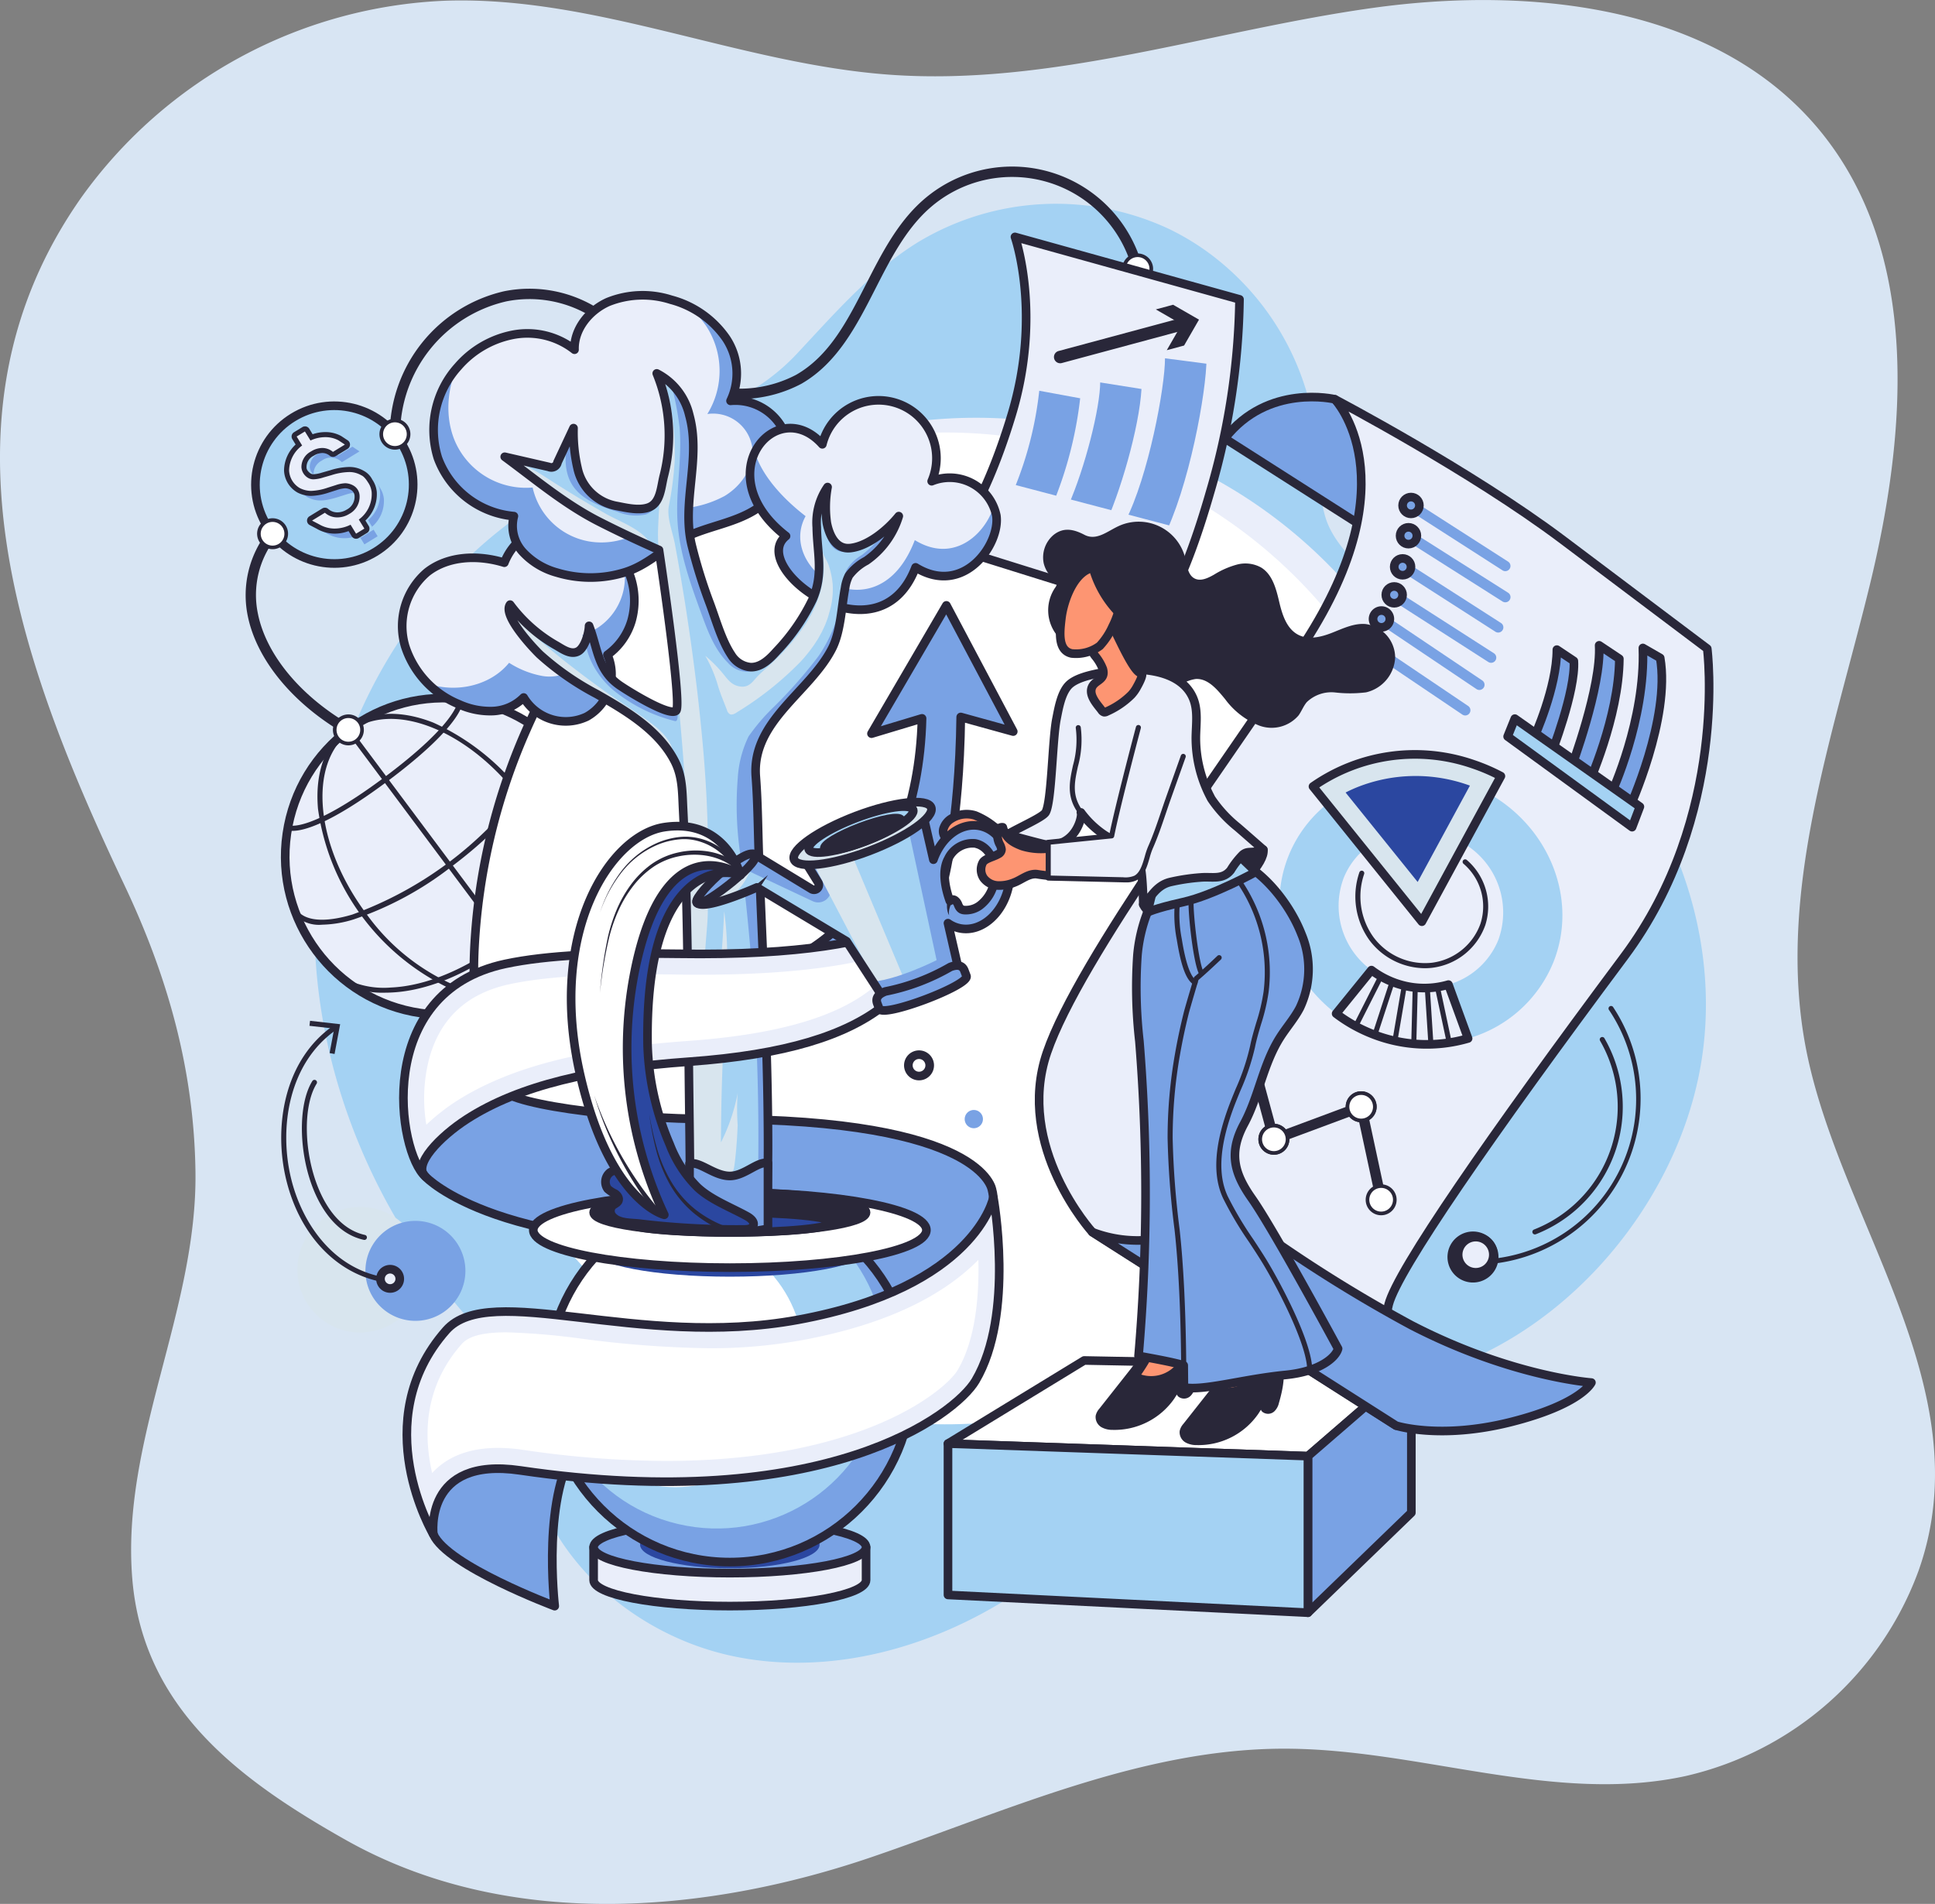 <svg xmlns="http://www.w3.org/2000/svg" xmlns:xlink="http://www.w3.org/1999/xlink" width="277.65" height="273.194" viewBox="0 0 277.65 273.194">
  <rect x="0" y="0" width="277.65" height="273.194" fill="#808080" stroke="none"/>
  <defs>
    <clipPath id="clip-path">
      <path id="Trazado_104651" data-name="Trazado 104651" d="M650.332,90.969,673.268,97s4.319-7.745,4.84-13.479a51,51,0,0,0,0-9.9l-6.292-.819-2.5,4.542L661.8,76.15l-1.547,2.5-7.091-1.306Z" transform="translate(-650.332 -72.799)" fill="none"/>
    </clipPath>
    <clipPath id="clip-path-2">
      <circle id="Elipse_4207" data-name="Elipse 4207" cx="26.165" cy="26.165" r="26.165" fill="none" stroke="#292739" stroke-linecap="round" stroke-linejoin="round" stroke-width="1.237"/>
    </clipPath>
    <clipPath id="clip-path-3">
      <path id="Trazado_104720" data-name="Trazado 104720" d="M529.691,132.258l-.064.046a6.966,6.966,0,0,1-2.972,8.874,7.042,7.042,0,0,1-9.049-2.75,6.608,6.608,0,0,1-4.443,1.946,10.811,10.811,0,0,1-4.828-.97,13.445,13.445,0,0,1-7.741-8.352,10.164,10.164,0,0,1,3.176-10.626c3.049-2.372,7.372-2.481,11.064-1.343a8.441,8.441,0,0,1,7.309-5.368,10.852,10.852,0,0,1,8.555,3.6,10.714,10.714,0,0,1,2.394,10.085A9.222,9.222,0,0,1,529.691,132.258Z" transform="translate(-500.2 -113.691)" fill="none" stroke="#292739" stroke-linecap="round" stroke-linejoin="round" stroke-width="1.237"/>
    </clipPath>
    <clipPath id="clip-path-4">
      <path id="Trazado_104724" data-name="Trazado 104724" d="M558.483,77.849a7.708,7.708,0,0,0-8.042-5.329,9.081,9.081,0,0,0-.658-9,13.954,13.954,0,0,0-7.878-5.506,13.328,13.328,0,0,0-9.04.32c-2.786,1.247-4.907,3.958-4.813,6.848a10.946,10.946,0,0,0-8.84-2.14,13.937,13.937,0,0,0-7.882,4.576,13.526,13.526,0,0,0-2.878,13.115,12.827,12.827,0,0,0,10.9,8.332,5.543,5.543,0,0,0,1.291,5.159,10.4,10.4,0,0,0,4.88,2.939,16.644,16.644,0,0,0,9.808-.054c2.992-.951,5.019-2.969,7.63-4.493,4.235-2.472,9.543-2.418,13.069-6.134A9.114,9.114,0,0,0,558.483,77.849Z" transform="translate(-507.802 -57.377)" fill="none" stroke="#292739" stroke-linecap="round" stroke-linejoin="round" stroke-width="1.237"/>
    </clipPath>
    <clipPath id="clip-path-5">
      <path id="Trazado_104728" data-name="Trazado 104728" d="M595.765,89.45a8.308,8.308,0,1,1,15.688,5.3,6.849,6.849,0,0,1,9.278,4.91c.611,4.018-4.628,11.724-11.587,7.449-5.353,14.039-24.248-.022-18.589-4.49C579.167,93.806,589.195,82.09,595.765,89.45Z" transform="translate(-585.383 -83.182)" fill="none" stroke="#292739" stroke-linecap="round" stroke-linejoin="round" stroke-width="1.237"/>
    </clipPath>
    <clipPath id="clip-path-6">
      <path id="Trazado_104740" data-name="Trazado 104740" d="M551.891,195.647c-.029-8.168-.1-11.124-.186-19.292-.137-12.452-.2-24.929-.827-37.367-.119-2.366-.078-4.635-1.176-6.791-2.3-4.513-6.985-7.259-11.227-9.684a39.64,39.64,0,0,1-8.159-5.675c-1.117-1.088-5.356-5.636-4.261-7.147a21.38,21.38,0,0,0,6.461,5.771c.979.539,2.24,1.552,3.34.909.952-.555,1.513-2.648,1.531-3.635,1.285,3.329,1.23,6.525,4.643,8.709.839.573,6.875,4.368,7.85,3.468.894-.824-2.458-23.065-2.458-23.065-2.886-1.276-5.747-2.62-8.56-4.049-4.928-2.5-9.124-6.051-13.575-9.325l6.332,1.457a.9.9,0,0,0,1.248-.675l2.29-4.891a22.788,22.788,0,0,0,.588,5.782,6.977,6.977,0,0,0,5.7,5.407c1.356.267,3.088.67,4.44.209,1.775-.607,1.807-2.905,2.229-4.55a23.457,23.457,0,0,0-1.014-14.7,8.984,8.984,0,0,1,4.666,5.962c1.737,6.252-1.136,12.528.348,18.682a73.527,73.527,0,0,0,2.614,8.394c.873,2.345,1.691,5.312,3.085,7.391a3.615,3.615,0,0,0,2.763,1.722c1.505.04,2.729-1.151,3.729-2.277a28.8,28.8,0,0,0,5.154-7.439c1.6-3.676.66-6.625.6-10.365a8.972,8.972,0,0,1,1.552-5.763,15.9,15.9,0,0,0-.1,5.182c.379,1.875,1.345,3.812,3.4,3.571,2.578-.3,5.364-2.652,6.917-4.583a12.057,12.057,0,0,1-4.666,6.407,7.438,7.438,0,0,0-2.489,2.121,5.654,5.654,0,0,0-.549,1.78c-.518,2.709-.619,6.228-1.865,8.676-3.208,6.3-11.562,10.437-10.943,18.4.3,3.917.305,7.885.453,11.811.515,13.689,1.295,27.421,1.3,41.123,0,9.391-.67,10.748-.67,10.748Z" transform="translate(-525.288 -76.51)" fill="none" stroke="#292739" stroke-linecap="round" stroke-linejoin="round" stroke-width="1.237"/>
    </clipPath>
    <clipPath id="clip-path-7">
      <path id="Trazado_104772" data-name="Trazado 104772" d="M612.876,186.027c-2.716-.5-5.449,1.6-6.595,4.851l-1.555-6.772-17.16,6.533,2.174,3.5a.691.691,0,0,1-.946.956l-8.287-5.034s-9.377,6.127-8.076,7.082,8.529-2.284,8.529-2.284l12.863,7.726,5.26,8.1,10.8-4.115-1.511-6.581a4.522,4.522,0,0,0,1.779.755c3.105.575,6.232-2.253,6.985-6.317S615.981,186.6,612.876,186.027Zm2.14,7.954a5.465,5.465,0,0,1-2.108,3.5,3.39,3.39,0,0,1-1.685.625c-.765.053-1.1-.035-1.39-.751a1.324,1.324,0,0,0-.464-.652.55.55,0,0,0-.73.091c-.634-1.764-1.193-4.32-.23-6.037a3.861,3.861,0,0,1,3.851-2.214C614.269,188.919,615.5,191.352,615.016,193.981Z" transform="translate(-572.307 -184.106)" fill="none" stroke="#292739" stroke-linecap="round" stroke-linejoin="round" stroke-width="1.237"/>
    </clipPath>
  </defs>
  <g id="Grupo_83917" data-name="Grupo 83917" transform="translate(3656 10521)">
    <g id="Grupo_83823" data-name="Grupo 83823" transform="translate(-4408.901 -11727)">
      <g id="Grupo_83821" data-name="Grupo 83821" transform="translate(752.901 1206)">
        <path id="Trazado_104412" data-name="Trazado 104412" d="M2258.684,363.4c1.551,18.626,15.473,28.892,30.645,37.443,23.019,12.972,51.382,10.679,75.562,2.409,19.412-6.64,38.7-15.547,59.219-15.515,19.3.03,38.62,8.037,57.476,3.921a46.686,46.686,0,0,0,33.419-29.5c9.187-26.025-11.28-49.911-16.144-74.73-4.349-22.2,3.761-44.646,9.121-66.62s7.282-47.466-6.972-65.028c-14.706-18.117-41.366-21.056-64.473-17.808s-45.865,11.232-69.14,9.566c-21.506-1.54-42.088-11.287-63.64-10.625a67.624,67.624,0,0,0-52.341,28.17c-22.22,31.518-8.629,67.56,6.128,98.727,6.2,13.084,10,26.47,10.2,41.134C2268.022,324.92,2257.025,343.475,2258.684,363.4Z" transform="translate(-2239.698 -136.816)" fill="#d8e5f3"/>
      </g>
    </g>
    <g id="Grupo_83916" data-name="Grupo 83916" transform="translate(-4080.546 -10522.957)">
      <g id="Grupo_83826" data-name="Grupo 83826" transform="translate(459.604 31.197)">
        <path id="Trazado_104623" data-name="Trazado 104623" d="M608.976,43.56a36.385,36.385,0,0,0-7.65-4.98,38.272,38.272,0,0,0-36.238,1.989C558.4,44.754,553.2,50.8,547.856,56.5c-5.075,5.413-11.123,7.8-17.918,11.064-8.241,3.963-16.547,7.967-23.8,13.531-16.465,12.625-26.384,33.008-27.381,53.732s6.615,41.517,19.811,57.528c3.135,3.8,6.643,7.469,8.431,12.063,1.514,3.892,1.675,8.163,2.631,12.228,3.205,13.626,15.671,23.989,29.391,26.768s28.229-1.255,39.974-8.87a87.237,87.237,0,0,0,20.752-19.268c3.661-4.647,7.694-10.956,14.066-11.915,6.355-.957,13.09,1.828,19.855.692,22.573-3.793,41.189-25.083,44.192-47.3,2.987-22.1-8.735-45.47-28.239-56.292-7.376-4.093-23.393-12.044-25.9-20.551-1.115-3.783-.948-7.808-1.392-11.727A38.342,38.342,0,0,0,608.976,43.56Z" transform="translate(-468.601 -34.947)" fill="#a4d2f3"/>
        <g id="Grupo_83824" data-name="Grupo 83824" transform="translate(0 1.231)">
          <circle id="Elipse_4195" data-name="Elipse 4195" cx="71.157" cy="71.157" r="71.157" transform="translate(4.366 100.631) rotate(-45)" fill="#eaeefa"/>
          <circle id="Elipse_4196" data-name="Elipse 4196" cx="71.157" cy="71.157" r="71.157" transform="translate(0 102.748) rotate(-45)" fill="#fff"/>
        </g>
        <g id="Grupo_83825" data-name="Grupo 83825" transform="translate(95.281 122.098)">
          <path id="Trazado_104624" data-name="Trazado 104624" d="M626.919,244.031a1.532,1.532,0,1,1-2.154-.237A1.532,1.532,0,0,1,626.919,244.031Z" transform="translate(-624.192 -243.457)" fill="#fff" stroke="#292739" stroke-linecap="round" stroke-linejoin="round" stroke-width="1.237"/>
          <path id="Trazado_104625" data-name="Trazado 104625" d="M640.325,257.494a1.308,1.308,0,1,1-1.838-.2A1.307,1.307,0,0,1,640.325,257.494Z" transform="translate(-629.913 -249.071)" fill="#79a2e4"/>
        </g>
      </g>
      <g id="Grupo_83841" data-name="Grupo 83841" transform="translate(456.957 25.897)">
        <g id="Grupo_83831" data-name="Grupo 83831" transform="translate(0 30.042)">
          <circle id="Elipse_4197" data-name="Elipse 4197" cx="11.316" cy="11.316" r="11.316" transform="translate(0 11.808) rotate(-31.449)" fill="#a4d2f3" stroke="#292739" stroke-linecap="round" stroke-linejoin="round" stroke-width="1.237"/>
          <g id="Grupo_83830" data-name="Grupo 83830" transform="translate(8.34 7.203)">
            <path id="Trazado_104626" data-name="Trazado 104626" d="M476.842,91.409l-1.9,1.161.816,1.336a4.888,4.888,0,0,0-1.748,3.687,3.509,3.509,0,0,0,1.77,2.881c1.15.538,2.042.661,4.282-.026l1.171-.372c1.282-.393,1.565-.3,2.263.045a1.374,1.374,0,0,1,.636,1.064v.019a2.375,2.375,0,0,1-1.272,2.254,2.5,2.5,0,0,1-3.016-.116l-.229-.208-2.729,1.669,1.663.869a4.977,4.977,0,0,0,4.539.219l.813,1.329,1.9-1.161-.826-1.35a4.876,4.876,0,0,0,1.719-4.043,3.484,3.484,0,0,0-.6-1.614,2.563,2.563,0,0,0-1.113-1.147c-.984-.557-2.147-.775-4.56-.06l-1.2.343c-1.352.4-1.628.235-1.89.084a1.534,1.534,0,0,1-.724-1.142,2.128,2.128,0,0,1,1.179-1.927,2.195,2.195,0,0,1,2.666.027l.227.189,2.522-1.542-1.457-.963-.025-.015a4.835,4.835,0,0,0-4.059-.138Z" transform="translate(-472.365 -90.292)" fill="#79a2e4"/>
            <path id="Trazado_104627" data-name="Trazado 104627" d="M475.908,89.764l-1.9,1.161.817,1.336a4.888,4.888,0,0,0-1.748,3.687,3.509,3.509,0,0,0,1.77,2.881c1.15.538,2.043.661,4.282-.026l1.171-.372c1.282-.393,1.565-.3,2.263.045a1.37,1.37,0,0,1,.636,1.064l0,.019a2.375,2.375,0,0,1-1.272,2.254,2.5,2.5,0,0,1-3.016-.116l-.229-.208-2.729,1.669,1.662.869a4.978,4.978,0,0,0,4.539.219l.813,1.329,1.9-1.161-.826-1.35a4.873,4.873,0,0,0,1.719-4.043,3.479,3.479,0,0,0-.6-1.614,2.572,2.572,0,0,0-1.113-1.147c-.984-.556-2.147-.775-4.561-.059l-1.2.343c-1.352.4-1.629.235-1.89.084a1.536,1.536,0,0,1-.723-1.142,2.127,2.127,0,0,1,1.179-1.927,2.195,2.195,0,0,1,2.666.027l.227.189,2.522-1.542-1.458-.963-.025-.015a4.835,4.835,0,0,0-4.059-.138Z" transform="translate(-471.978 -89.61)" fill="#a4d2f3"/>
            <g id="Grupo_83829" data-name="Grupo 83829">
              <g id="Grupo_83828" data-name="Grupo 83828">
                <g id="Grupo_83827" data-name="Grupo 83827">
                  <path id="Trazado_104628" data-name="Trazado 104628" d="M481.8,105.52a.361.361,0,0,1-.309-.173l-.621-1.014a5.411,5.411,0,0,1-2.123.454,4.768,4.768,0,0,1-2.412-.654l-1.018-.532a.362.362,0,0,1-.022-.629l1.844-1.128a.362.362,0,0,1,.433.041,2.326,2.326,0,0,0,1.556.575,2.89,2.89,0,0,0,1.52-.453,2.424,2.424,0,0,0,1.3-2.3v-.018a1.423,1.423,0,0,0-.664-1.107,2.178,2.178,0,0,0-1.025-.306,4.552,4.552,0,0,0-1.275.258l-1.171.372a8.515,8.515,0,0,1-2.449.47,4.045,4.045,0,0,1-1.8-.444,3.02,3.02,0,0,1-1.231-1.2,3.062,3.062,0,0,1-.5-1.632,4.841,4.841,0,0,1,1.763-3.681l-.624-1.019a.362.362,0,0,1,.119-.5l1.194-.73a.36.36,0,0,1,.189-.053.348.348,0,0,1,.085.011.361.361,0,0,1,.224.163l.634,1.036a5.3,5.3,0,0,1,1.965-.387,4.273,4.273,0,0,1,2.089.506l.022.013.916.605a.362.362,0,0,1-.01.611l-1.717,1.05a.359.359,0,0,1-.189.053.365.365,0,0,1-.232-.084,2.013,2.013,0,0,0-1.3-.477,2.738,2.738,0,0,0-1.422.446,2.172,2.172,0,0,0-1.2,1.969,1.59,1.59,0,0,0,.748,1.187,1.122,1.122,0,0,0,.625.171h0a5.023,5.023,0,0,0,1.3-.25l1.2-.342a9.254,9.254,0,0,1,2.574-.45,3.705,3.705,0,0,1,1.951.506,2.5,2.5,0,0,1,1.091,1.128,3.432,3.432,0,0,1,.591,1.591,4.83,4.83,0,0,1-1.734,4.031l.633,1.034a.362.362,0,0,1-.12.5l-1.193.73A.359.359,0,0,1,481.8,105.52Z" transform="translate(-471.456 -89.757)" fill="#eaeefa"/>
                  <path id="Trazado_104629" data-name="Trazado 104629" d="M474.2,90.225l.8,1.3a5.021,5.021,0,0,1,2.111-.481,3.968,3.968,0,0,1,1.911.46l.916.605-1.716,1.049a2.377,2.377,0,0,0-1.534-.561,3.088,3.088,0,0,0-1.612.5,2.524,2.524,0,0,0-1.376,2.266,1.933,1.933,0,0,0,.922,1.508,1.483,1.483,0,0,0,.813.223,5.246,5.246,0,0,0,1.407-.264l1.193-.342a8.871,8.871,0,0,1,2.474-.436,3.356,3.356,0,0,1,1.8.476s.389.1.932.985a3.01,3.01,0,0,1,.537,1.418,4.482,4.482,0,0,1-1.845,3.934l.8,1.3-1.194.73-.788-1.288a5.135,5.135,0,0,1-2.265.554,4.375,4.375,0,0,1-2.235-.607l-1.027-.537,1.844-1.128a2.675,2.675,0,0,0,1.8.669,3.266,3.266,0,0,0,1.709-.506,2.8,2.8,0,0,0,1.467-2.646A1.774,1.774,0,0,0,481.182,98,2.51,2.51,0,0,0,480,97.656a4.863,4.863,0,0,0-1.381.274l-1.175.373a8.18,8.18,0,0,1-2.339.453,3.643,3.643,0,0,1-1.648-.41,3.107,3.107,0,0,1-1.527-2.5,4.546,4.546,0,0,1,1.873-3.605l-.788-1.288,1.193-.73m0-.724a.717.717,0,0,0-.377.107l-1.193.73a.724.724,0,0,0-.24,1l.468.765a5.172,5.172,0,0,0-1.66,3.742A3.814,3.814,0,0,0,473.15,99a4.366,4.366,0,0,0,1.95.475,8.821,8.821,0,0,0,2.551-.485l1.182-.375A4.285,4.285,0,0,1,480,98.379a1.825,1.825,0,0,1,.864.269,1.051,1.051,0,0,1,.463.8c0,.013,0,.015,0,.03a2.071,2.071,0,0,1-1.125,1.959,2.537,2.537,0,0,1-1.331.4,1.962,1.962,0,0,1-1.313-.481.725.725,0,0,0-.865-.083l-1.843,1.128a.724.724,0,0,0,.042,1.26l1.01.528a5.135,5.135,0,0,0,2.588.7,5.656,5.656,0,0,0,1.974-.367l.461.754a.725.725,0,0,0,1,.24l1.194-.73a.725.725,0,0,0,.24-1l-.477-.779a5.168,5.168,0,0,0,1.63-4.115,3.787,3.787,0,0,0-.643-1.761,2.924,2.924,0,0,0-1.241-1.265,4.038,4.038,0,0,0-2.11-.543,9.606,9.606,0,0,0-2.68.467l-1.188.34a4.73,4.73,0,0,1-1.207.237.759.759,0,0,1-.44-.121c-.038-.025-.586-.4-.571-.864a1.8,1.8,0,0,1,1.03-1.671,2.385,2.385,0,0,1,1.233-.393,1.663,1.663,0,0,1,1.072.394.723.723,0,0,0,.841.061l1.716-1.049a.725.725,0,0,0,.022-1.222l-.916-.605-.044-.026a4.639,4.639,0,0,0-2.267-.553,5.587,5.587,0,0,0-1.812.306l-.479-.783a.723.723,0,0,0-.618-.346Z" transform="translate(-471.2 -89.501)" fill="#292739"/>
                </g>
              </g>
            </g>
          </g>
        </g>
        <g id="Grupo_83834" data-name="Grupo 83834" transform="translate(22.036)">
          <path id="Trazado_104630" data-name="Trazado 104630" d="M497.854,65a.745.745,0,0,1-.745-.745,21.134,21.134,0,0,1,16.446-20.514,18.47,18.47,0,0,1,13.7,2.651,41.579,41.579,0,0,1,5.289,4.319c2.629,2.4,5.113,4.674,8.751,5.931a17.39,17.39,0,0,0,14.132-.906c4.8-2.756,7.344-7.742,10.035-13.02,2.174-4.264,4.422-8.673,7.988-11.884a19.363,19.363,0,0,1,31.7,9.524.745.745,0,0,1-1.442.374,17.873,17.873,0,0,0-29.259-8.791c-3.361,3.026-5.545,7.31-7.658,11.453-2.672,5.24-5.435,10.659-10.621,13.636a18.894,18.894,0,0,1-15.36,1.022c-3.929-1.358-6.644-3.84-9.269-6.24a40.468,40.468,0,0,0-5.1-4.171,16.97,16.97,0,0,0-12.585-2.44A19.622,19.622,0,0,0,498.6,64.259.744.744,0,0,1,497.854,65Z" transform="translate(-495.633 -25.897)" fill="#292739"/>
          <g id="Grupo_83832" data-name="Grupo 83832" transform="translate(106.57 12.429)">
            <path id="Trazado_104631" data-name="Trazado 104631" d="M680.883,49.035a1.96,1.96,0,1,1-2.389-1.4A1.96,1.96,0,0,1,680.883,49.035Z" transform="translate(-676.766 -47.307)" fill="#fff"/>
            <path id="Trazado_104632" data-name="Trazado 104632" d="M680.951,48.785a2.22,2.22,0,1,0-1.591,2.708,2.223,2.223,0,0,0,1.591-2.708C680.644,47.6,681.259,49.971,680.951,48.785Zm-3.794.985a1.7,1.7,0,1,1,2.072,1.218,1.7,1.7,0,0,1-2.072-1.218Z" transform="translate(-676.582 -47.123)" fill="#292739"/>
          </g>
          <g id="Grupo_83833" data-name="Grupo 83833" transform="translate(0 36.141)">
            <path id="Trazado_104633" data-name="Trazado 104633" d="M495.034,90.022a1.96,1.96,0,1,0,1.96-1.959A1.96,1.96,0,0,0,495.034,90.022Z" transform="translate(-494.773 -87.802)" fill="#fff"/>
            <path id="Trazado_104634" data-name="Trazado 104634" d="M494.589,89.838a2.22,2.22,0,1,1,2.221,2.22,2.223,2.223,0,0,1-2.221-2.22Zm3.92,0a1.7,1.7,0,1,0-1.7,1.7,1.7,1.7,0,0,0,1.7-1.7Z" transform="translate(-494.589 -87.617)" fill="#292739"/>
          </g>
        </g>
        <g id="Grupo_83837" data-name="Grupo 83837" transform="translate(5.481 73.218)">
          <circle id="Elipse_4198" data-name="Elipse 4198" cx="22.706" cy="22.706" r="22.706" transform="matrix(0.144, -0.99, 0.99, 0.144, 0, 44.942)" fill="#eaeefa" stroke="#292739" stroke-linecap="round" stroke-linejoin="round" stroke-width="1.237"/>
          <g id="Grupo_83835" data-name="Grupo 83835" transform="translate(7.656 5.269)">
            <path id="Trazado_104635" data-name="Trazado 104635" d="M505.013,202.23a16.816,16.816,0,0,1-6.105-1.263,33.66,33.66,0,0,1-19.439-26.037c-.444-5.158,1.028-9.281,4.148-11.61a.362.362,0,0,1,.433.58c-6.065,4.528-5,16.243,2.369,26.115a30.473,30.473,0,0,0,12.754,10.277c4.577,1.8,8.7,1.59,11.612-.583a.362.362,0,1,1,.433.58A10.176,10.176,0,0,1,505.013,202.23Z" transform="translate(-479.39 -161.306)" fill="#292739"/>
            <path id="Trazado_104636" data-name="Trazado 104636" d="M514.057,198.914a.362.362,0,0,1-.217-.652c6.065-4.528,5-16.243-2.369-26.115s-18.3-14.221-24.365-9.694a.362.362,0,1,1-.433-.58c3.119-2.329,7.491-2.57,12.309-.677a33.66,33.66,0,0,1,19.439,26.037c.444,5.158-1.028,9.281-4.148,11.61A.36.36,0,0,1,514.057,198.914Z" transform="translate(-482.348 -159.932)" fill="#292739"/>
            <path id="Trazado_104637" data-name="Trazado 104637" d="M513.888,200.362a.36.36,0,0,1-.29-.146l-27.168-36.389a.362.362,0,1,1,.58-.433l27.168,36.389a.362.362,0,0,1-.074.507A.359.359,0,0,1,513.888,200.362Z" transform="translate(-482.278 -161.306)" fill="#292739"/>
          </g>
          <g id="Grupo_83836" data-name="Grupo 83836" transform="translate(3.045 2.793)">
            <path id="Trazado_104638" data-name="Trazado 104638" d="M477.542,191.57a4.93,4.93,0,0,1-4.174-1.651.362.362,0,1,1,.58-.433c1.176,1.574,3.984,1.8,7.908.632a53.489,53.489,0,0,0,24.8-18.518c2.234-3.431,2.817-6.187,1.641-7.761a.362.362,0,0,1,.581-.433c2.813,3.768-2.7,12.309-12.822,19.867a47.484,47.484,0,0,1-14,7.54A16.176,16.176,0,0,1,477.542,191.57Z" transform="translate(-472.254 -158.835)" fill="#292739"/>
            <path id="Trazado_104639" data-name="Trazado 104639" d="M492.046,208.539a12.2,12.2,0,0,1-5.509-1.073.362.362,0,0,1,.347-.636h0a12.343,12.343,0,0,0,5.925.969c3.51-.151,9.215-1.466,16.454-6.871s10.137-10.512,11.292-13.845a12.485,12.485,0,0,0,.782-5.979.362.362,0,0,1,.709-.148,12.87,12.87,0,0,1-.787,6.3c-1.181,3.443-4.146,8.708-11.563,14.246s-13.294,6.873-16.918,7.017Q492.4,208.54,492.046,208.539Z" transform="translate(-477.663 -166.049)" fill="#292739"/>
            <path id="Trazado_104640" data-name="Trazado 104640" d="M472.592,174.972a1.844,1.844,0,0,1-.893-.166.362.362,0,0,1,.347-.635c.077.032,2.972,1.114,13.681-6.882,10.811-8.072,10.6-11.131,10.592-11.161a.357.357,0,0,1,.286-.419.369.369,0,0,1,.427.292c.066.334.325,3.508-10.872,11.868C477.909,174.03,474.13,174.972,472.592,174.972Z" transform="translate(-471.516 -155.703)" fill="#292739"/>
          </g>
        </g>
        <g id="Grupo_83840" data-name="Grupo 83840" transform="translate(2.833 50.426)">
          <path id="Trazado_104641" data-name="Trazado 104641" d="M476.54,144.165a.745.745,0,0,1-.37-.1c-7.554-4.33-12.817-10.7-14.079-17.048a14.771,14.771,0,0,1,2.985-12.2.745.745,0,1,1,1.178.911,13.151,13.151,0,0,0-2.7,11c1.179,5.929,6.173,11.928,13.359,16.047a.745.745,0,0,1-.371,1.391Z" transform="translate(-461.795 -113.055)" fill="#292739"/>
          <g id="Grupo_83838" data-name="Grupo 83838" transform="translate(1.65)">
            <path id="Trazado_104642" data-name="Trazado 104642" d="M465.466,113.217a1.96,1.96,0,1,1,.353,2.749A1.96,1.96,0,0,1,465.466,113.217Z" transform="translate(-464.797 -112.195)" fill="#fff"/>
            <path id="Trazado_104643" data-name="Trazado 104643" d="M465.076,112.874a2.22,2.22,0,1,0,3.115-.4,2.223,2.223,0,0,0-3.115.4Zm3.1,2.4a1.7,1.7,0,1,1-.306-2.383,1.7,1.7,0,0,1,.306,2.383Z" transform="translate(-464.614 -112.012)" fill="#292739"/>
          </g>
          <g id="Grupo_83839" data-name="Grupo 83839" transform="translate(12.525 28.145)">
            <path id="Trazado_104644" data-name="Trazado 104644" d="M484.614,164.18a1.96,1.96,0,1,0-.726-2.675A1.96,1.96,0,0,0,484.614,164.18Z" transform="translate(-483.368 -160.259)" fill="#fff"/>
            <path id="Trazado_104645" data-name="Trazado 104645" d="M484.3,164.222a2.22,2.22,0,1,1,3.031-.822,2.223,2.223,0,0,1-3.031.822Zm1.949-3.4a1.7,1.7,0,1,0,.629,2.319,1.7,1.7,0,0,0-.629-2.319Z" transform="translate(-483.184 -160.075)" fill="#292739"/>
          </g>
        </g>
      </g>
      <path id="Trazado_104646" data-name="Trazado 104646" d="M517.789,176.462c-.451,10.514,1.3,21.79,8.33,29.625,7.145,7.966,18.492,10.9,29.193,10.858q-2.36-36.6-6.007-73.094-.884-8.847-1.843-17.685c-.576-5.3-.6-11.957-6.147-5.946a89.571,89.571,0,0,0-16.11,24.67A88.171,88.171,0,0,0,517.789,176.462Z" transform="translate(-25.183 -38.104)" fill="#fff" stroke="#292739" stroke-linecap="round" stroke-linejoin="round" stroke-width="1.237"/>
      <g id="Grupo_83847" data-name="Grupo 83847" transform="translate(560.686 35.953)">
        <path id="Trazado_104647" data-name="Trazado 104647" d="M643.594,43.069l32.217,8.958a102.588,102.588,0,0,1-4.23,27.71c-3.93,13.708-7.031,17.289-7.031,17.289L634.1,87.508s4.638-4.418,9.018-18.907S643.594,43.069,643.594,43.069Z" transform="translate(-634.098 -43.069)" fill="#eaeefa" stroke="#292739" stroke-linecap="round" stroke-linejoin="round" stroke-width="1.237"/>
        <g id="Grupo_83844" data-name="Grupo 83844" transform="translate(9.506 17.409)">
          <g id="Grupo_83843" data-name="Grupo 83843" clip-path="url(#clip-path)">
            <g id="Grupo_83842" data-name="Grupo 83842" transform="translate(-0.218)">
              <path id="Trazado_104648" data-name="Trazado 104648" d="M655.41,97.269l-5.451-2.4a51.266,51.266,0,0,0,3.724-14.617l5.947.361A56.418,56.418,0,0,1,655.41,97.269Z" transform="translate(-649.959 -75.886)" fill="#79a2e4"/>
              <path id="Trazado_104649" data-name="Trazado 104649" d="M668.887,98.639l-5.451-2.4c2.338-5.3,4.548-13.906,4.548-17.712h5.957C673.941,83.626,671.277,93.221,668.887,98.639Z" transform="translate(-655.544 -75.171)" fill="#79a2e4"/>
              <path id="Trazado_104650" data-name="Trazado 104650" d="M682.645,98.917l-5.3-2.722c3.3-6.414,5.7-19.188,5.7-23.4h5.958C689.006,77.515,686.528,91.355,682.645,98.917Z" transform="translate(-661.308 -72.799)" fill="#79a2e4"/>
            </g>
          </g>
        </g>
        <g id="Grupo_83846" data-name="Grupo 83846" transform="translate(15.091 9.734)">
          <path id="Trazado_104652" data-name="Trazado 104652" d="M660.763,69.342a.894.894,0,0,1-.232-1.757l17.945-4.831a.894.894,0,0,1,.464,1.726L661,69.311A.89.89,0,0,1,660.763,69.342Z" transform="translate(-659.87 -60.948)" fill="#292739"/>
          <g id="Grupo_83845" data-name="Grupo 83845" transform="translate(14.613)">
            <path id="Trazado_104653" data-name="Trazado 104653" d="M686.4,66.212l2.14-3.714-3.715-2.138,2.484-.669,3.713,2.138-2.138,3.713Z" transform="translate(-684.825 -59.692)" fill="#292739"/>
          </g>
        </g>
      </g>
      <g id="Grupo_83851" data-name="Grupo 83851" transform="translate(560.571 197.171)">
        <g id="Grupo_83850" data-name="Grupo 83850">
          <g id="Grupo_83849" data-name="Grupo 83849">
            <g id="Grupo_83848" data-name="Grupo 83848">
              <path id="Trazado_104654" data-name="Trazado 104654" d="M633.9,330.316l51.647,1.8L700.4,319.288l-46.96-.9Z" transform="translate(-633.9 -318.386)" fill="#fff" stroke="#292739" stroke-linecap="round" stroke-linejoin="round" stroke-width="1.237"/>
              <path id="Trazado_104655" data-name="Trazado 104655" d="M722.1,332.75v22.464l14.84-14.351V319.907Z" transform="translate(-670.452 -319.016)" fill="#79a2e4" stroke="#292739" stroke-linecap="round" stroke-linejoin="round" stroke-width="1.237"/>
              <path id="Trazado_104656" data-name="Trazado 104656" d="M633.9,338.758l51.647,1.8v22.464L633.9,360.475Z" transform="translate(-633.9 -326.829)" fill="#a4d2f3" stroke="#292739" stroke-linecap="round" stroke-linejoin="round" stroke-width="1.237"/>
            </g>
          </g>
        </g>
      </g>
      <g id="Grupo_83853" data-name="Grupo 83853" transform="translate(632.862 146.334)">
        <path id="Trazado_104657" data-name="Trazado 104657" d="M764.318,268.653a.362.362,0,0,1-.012-.724,23.02,23.02,0,0,0,18.353-35.8.362.362,0,1,1,.6-.4,23.843,23.843,0,0,1-18.93,36.922Z" transform="translate(-760.09 -231.569)" fill="#292739"/>
        <g id="Grupo_83852" data-name="Grupo 83852" transform="translate(0 32.953)">
          <path id="Trazado_104658" data-name="Trazado 104658" d="M762.714,288.918a3.041,3.041,0,1,0-.352,4.286A3.04,3.04,0,0,0,762.714,288.918Z" transform="translate(-757.354 -287.844)" fill="#a4d2f3" stroke="#292739" stroke-linecap="round" stroke-linejoin="round" stroke-width="1.237"/>
          <path id="Trazado_104659" data-name="Trazado 104659" d="M763.357,289.047a2.525,2.525,0,1,0-.292,3.56A2.526,2.526,0,0,0,763.357,289.047Z" transform="translate(-757.997 -287.973)" fill="#eaeefa" stroke="#292739" stroke-linecap="round" stroke-linejoin="round" stroke-width="1.237"/>
        </g>
        <path id="Trazado_104660" data-name="Trazado 104660" d="M777.463,267.454a.362.362,0,0,1-.132-.7,18.938,18.938,0,0,0,9.483-27.085.362.362,0,1,1,.627-.362,19.662,19.662,0,0,1-9.845,28.121A.364.364,0,0,1,777.463,267.454Z" transform="translate(-765.537 -234.701)" fill="#292739"/>
      </g>
      <g id="Grupo_83857" data-name="Grupo 83857" transform="translate(464.898 148.432)">
        <g id="Grupo_83854" data-name="Grupo 83854" transform="translate(0.79 25.18)">
          <circle id="Elipse_4199" data-name="Elipse 4199" cx="9.008" cy="9.008" r="9.008" transform="translate(0 3.373) rotate(-10.791)" fill="#d8e5ee"/>
          <path id="Trazado_104661" data-name="Trazado 104661" d="M491.934,288.091a7.173,7.173,0,1,1,3.129,9.65A7.173,7.173,0,0,1,491.934,288.091Z" transform="translate(-479.858 -280.649)" fill="#79a2e4"/>
        </g>
        <g id="Grupo_83856" data-name="Grupo 83856">
          <path id="Trazado_104662" data-name="Trazado 104662" d="M486.053,273.17l-.043,0c-7.073-.835-12.73-6.491-14.762-14.761-1.839-7.482-.43-17.263,6.862-22.246a.362.362,0,1,1,.409.6c-7.006,4.787-8.347,14.235-6.568,21.475,1.535,6.246,6.057,13.26,14.144,14.215a.362.362,0,0,1-.042.721Z" transform="translate(-470.519 -235.543)" fill="#292739"/>
          <g id="Grupo_83855" data-name="Grupo 83855" transform="translate(4.053)">
            <path id="Trazado_104663" data-name="Trazado 104663" d="M481.041,239.915l-.712-.133.659-3.509-3.548-.4.082-.72,4.321.49Z" transform="translate(-477.44 -235.152)" fill="#292739"/>
          </g>
        </g>
        <path id="Trazado_104664" data-name="Trazado 104664" d="M484.548,272.595a.362.362,0,0,1-.078-.009c-3.815-.846-5.979-4.262-7.122-6.978-2.246-5.338-2.367-12.43-.268-15.809a.362.362,0,1,1,.615.382c-1.99,3.2-1.846,10,.32,15.146,1.077,2.56,3.1,5.774,6.612,6.553a.362.362,0,0,1-.078.716Z" transform="translate(-472.617 -241.151)" fill="#292739"/>
        <path id="Trazado_104665" data-name="Trazado 104665" d="M495.554,296.2a1.383,1.383,0,1,1-.541,1.879A1.382,1.382,0,0,1,495.554,296.2Z" transform="translate(-480.598 -260.382)" fill="#eaeefa" stroke="#292739" stroke-linecap="round" stroke-linejoin="round" stroke-width="1.237"/>
      </g>
      <g id="Grupo_83877" data-name="Grupo 83877" transform="translate(573.652 58.932)">
        <g id="Grupo_83858" data-name="Grupo 83858" transform="translate(0)">
          <path id="Trazado_104666" data-name="Trazado 104666" d="M738.063,102.7,717.521,82.631s-9.613-2.338-15.79,5.624l53.541,34.164Z" transform="translate(-675.093 -82.311)" fill="#79a2e4" stroke="#292739" stroke-linecap="round" stroke-linejoin="round" stroke-width="1.237"/>
          <path id="Trazado_104667" data-name="Trazado 104667" d="M698.668,82.857s19.486,10.238,32.707,20.182,20.729,15.6,20.729,15.6,3.121,24.021-11.908,44.18c-19.393,26.014-32.522,45-33.8,49.9s1.05,17.4,1.05,17.4l-43.58-27.764s-11.145-12.244-6.5-25.787,25.794-41.546,36.961-58.764C709.616,94.246,698.668,82.857,698.668,82.857Z" transform="translate(-656.24 -82.537)" fill="#eaeefa" stroke="#292739" stroke-linecap="round" stroke-linejoin="round" stroke-width="1.237"/>
          <path id="Trazado_104668" data-name="Trazado 104668" d="M669.27,284.558a18.156,18.156,0,0,0,10,.857,26.437,26.437,0,0,0,9.742-4.211,204.181,204.181,0,0,0,26.033,16.711c14.357,7.42,25.837,8.233,25.837,8.233s-1.394,3.094-11.547,5.66-16.486.515-16.486.515Z" transform="translate(-661.64 -164.737)" fill="#79a2e4" stroke="#292739" stroke-linecap="round" stroke-linejoin="round" stroke-width="1.237"/>
        </g>
        <g id="Grupo_83859" data-name="Grupo 83859" transform="translate(46.054 14.35)">
          <path id="Trazado_104669" data-name="Trazado 104669" d="M760.362,117.775a.745.745,0,0,1-.4-.118l-13.531-8.683a.745.745,0,0,1,.8-1.254l13.531,8.683a.745.745,0,0,1-.4,1.371Z" transform="translate(-739.528 -107.142)" fill="#79a2e4"/>
          <path id="Trazado_104670" data-name="Trazado 104670" d="M760.106,125.314a.741.741,0,0,1-.4-.116l-13.893-8.807a.745.745,0,1,1,.8-1.258l13.893,8.807a.745.745,0,0,1-.4,1.374Z" transform="translate(-739.272 -110.215)" fill="#79a2e4"/>
          <path id="Trazado_104671" data-name="Trazado 104671" d="M758.622,132.816a.737.737,0,0,1-.4-.118l-13.531-8.683a.744.744,0,1,1,.8-1.253l13.531,8.683a.745.745,0,0,1-.4,1.371Z" transform="translate(-738.807 -113.375)" fill="#79a2e4"/>
          <path id="Trazado_104672" data-name="Trazado 104672" d="M756.883,140.23a.743.743,0,0,1-.4-.118l-13.531-8.684a.745.745,0,0,1,.8-1.254l13.531,8.684a.745.745,0,0,1-.4,1.371Z" transform="translate(-738.086 -116.447)" fill="#79a2e4"/>
          <path id="Trazado_104673" data-name="Trazado 104673" d="M753.64,146.346a.742.742,0,0,1-.415-.126l-14.053-9.443A.745.745,0,1,1,740,135.54l14.053,9.443a.745.745,0,0,1-.416,1.363Z" transform="translate(-736.526 -118.667)" fill="#79a2e4"/>
          <path id="Trazado_104674" data-name="Trazado 104674" d="M750.3,152.652a.74.74,0,0,1-.415-.127L736,143.161a.744.744,0,0,1,.833-1.234l13.882,9.363a.745.745,0,0,1-.418,1.362Z" transform="translate(-735.213 -121.314)" fill="#79a2e4"/>
          <circle id="Elipse_4200" data-name="Elipse 4200" cx="1.205" cy="1.205" r="1.205" transform="translate(5.735 4.342)" fill="#79a2e4" stroke="#292739" stroke-linecap="round" stroke-linejoin="round" stroke-width="1.237"/>
          <circle id="Elipse_4201" data-name="Elipse 4201" cx="1.205" cy="1.205" r="1.205" transform="translate(4.892 8.807)" fill="#79a2e4" stroke="#292739" stroke-linecap="round" stroke-linejoin="round" stroke-width="1.237"/>
          <circle id="Elipse_4202" data-name="Elipse 4202" cx="1.205" cy="1.205" r="1.205" transform="translate(3.686 12.828)" fill="#79a2e4" stroke="#292739" stroke-linecap="round" stroke-linejoin="round" stroke-width="1.237"/>
          <path id="Trazado_104675" data-name="Trazado 104675" d="M740.467,135.832a1.205,1.205,0,1,1-1.206-1.205A1.206,1.206,0,0,1,740.467,135.832Z" transform="translate(-736.2 -118.341)" fill="#79a2e4" stroke="#292739" stroke-linecap="round" stroke-linejoin="round" stroke-width="1.237"/>
          <path id="Trazado_104676" data-name="Trazado 104676" d="M737.3,142.218a1.205,1.205,0,1,1-1.206-1.206A1.205,1.205,0,0,1,737.3,142.218Z" transform="translate(-734.887 -120.987)" fill="#79a2e4" stroke="#292739" stroke-linecap="round" stroke-linejoin="round" stroke-width="1.237"/>
          <circle id="Elipse_4203" data-name="Elipse 4203" cx="1.205" cy="1.205" r="1.205" transform="translate(6.097)" fill="#79a2e4" stroke="#292739" stroke-linecap="round" stroke-linejoin="round" stroke-width="1.237"/>
        </g>
        <g id="Grupo_83860" data-name="Grupo 83860" transform="translate(67.221 35.621)">
          <path id="Trazado_104677" data-name="Trazado 104677" d="M799.021,166.879s5.955-12.976,4.465-21.652L801,143.792c.378,10.3-4.484,20.789-4.484,20.789Z" transform="translate(-781.594 -143.411)" fill="#79a2e4" stroke="#292739" stroke-linecap="round" stroke-linejoin="round" stroke-width="1.237"/>
          <path id="Trazado_104678" data-name="Trazado 104678" d="M789.021,163.194s4.432-9.72,4.5-18.116l-2.9-1.935c.341,5.951-4.006,17.571-4.006,17.571Z" transform="translate(-777.49 -143.142)" fill="#79a2e4" stroke="#292739" stroke-linecap="round" stroke-linejoin="round" stroke-width="1.237"/>
          <path id="Trazado_104679" data-name="Trazado 104679" d="M779.959,159.255s3.557-9.115,3.277-13.427L780.8,144.2c0,5.437-3.253,12.572-3.253,12.572Z" transform="translate(-773.735 -143.581)" fill="#79a2e4" stroke="#292739" stroke-linecap="round" stroke-linejoin="round" stroke-width="1.237"/>
          <path id="Trazado_104680" data-name="Trazado 104680" d="M772.068,161.107l17.945,12.636-1.119,2.938-17.859-13.008Z" transform="translate(-771.035 -150.587)" fill="#a4d2f3" stroke="#292739" stroke-linecap="round" stroke-linejoin="round" stroke-width="1.237"/>
        </g>
        <g id="Grupo_83863" data-name="Grupo 83863" transform="translate(34.483 51.287)">
          <g id="Grupo_83862" data-name="Grupo 83862">
            <g id="Grupo_83861" data-name="Grupo 83861" transform="translate(0 5.852)">
              <path id="Trazado_104681" data-name="Trazado 104681" d="M724.32,191.811a10.664,10.664,0,0,1,4.279-5.121l-4.87-6.8a18.27,18.27,0,0,0-7.333,8.774c-3.2,8.1-.145,17.239,6.862,22.559l5.066-6.243A11.386,11.386,0,0,1,724.32,191.811Z" transform="translate(-715.128 -179.888)" fill="#a4d2f3"/>
              <path id="Trazado_104682" data-name="Trazado 104682" d="M763.695,200.655a10.915,10.915,0,0,1-7.156,6.417l2.818,7.727A18.7,18.7,0,0,0,771.618,203.8c3.483-8.815-.446-18.87-8.82-23.88l-4.251,6.793A11.494,11.494,0,0,1,763.695,200.655Z" transform="translate(-732.29 -179.903)" fill="#a4d2f3"/>
            </g>
            <path id="Trazado_104683" data-name="Trazado 104683" d="M737.059,224.414a12.645,12.645,0,0,1-2.979-1.681l-5.066,6.243a21.65,21.65,0,0,0,5.1,2.88,21.155,21.155,0,0,0,13.832.684l-2.818-7.727A12.353,12.353,0,0,1,737.059,224.414Z" transform="translate(-720.883 -191.792)" fill="#eaeefa" stroke="#292739" stroke-linecap="round" stroke-linejoin="round" stroke-width="1.237"/>
            <path id="Trazado_104684" data-name="Trazado 104684" d="M729.841,182.561l9.122,11.326,6.614-12.193L750.3,173a26.984,26.984,0,0,0-3.989-1.711,25.512,25.512,0,0,0-22.972,3.2Z" transform="translate(-718.529 -169.895)" fill="#d8e5ee" stroke="#292739" stroke-linecap="round" stroke-linejoin="round" stroke-width="1.237"/>
            <path id="Trazado_104685" data-name="Trazado 104685" d="M731.33,177.538q.9-.461,1.855-.837a22.634,22.634,0,0,1,15.491-.327q.247.083.494.172l-7.5,13.828Z" transform="translate(-721.843 -172.08)" fill="#2b47a0"/>
          </g>
          <path id="Trazado_104686" data-name="Trazado 104686" d="M743.682,211.213a10.019,10.019,0,0,1-7.922-4,10.727,10.727,0,0,1-1.46-9.75.362.362,0,0,1,.686.234,9.991,9.991,0,0,0,1.356,9.083,9.219,9.219,0,0,0,8.327,3.653,8.546,8.546,0,0,0,7.016-5.633,8.062,8.062,0,0,0-2.428-8.56.362.362,0,1,1,.456-.562,8.809,8.809,0,0,1,2.659,9.351,9.284,9.284,0,0,1-7.617,6.123A9.113,9.113,0,0,1,743.682,211.213Z" transform="translate(-722.836 -180.545)" fill="#292739"/>
          <path id="Trazado_104687" data-name="Trazado 104687" d="M755.276,234.974a.362.362,0,0,1-.354-.287l-1.7-7.978a.362.362,0,0,1,.708-.15l1.7,7.978a.362.362,0,0,1-.279.429A.379.379,0,0,1,755.276,234.974Z" transform="translate(-730.913 -193.258)" fill="#292739"/>
          <path id="Trazado_104688" data-name="Trazado 104688" d="M751.616,235.306a.363.363,0,0,1-.361-.338l-.519-8.08a.361.361,0,0,1,.338-.384.357.357,0,0,1,.384.338l.519,8.079a.362.362,0,0,1-.338.385Z" transform="translate(-729.884 -193.355)" fill="#292739"/>
          <path id="Trazado_104689" data-name="Trazado 104689" d="M747.78,235.181h-.009a.362.362,0,0,1-.352-.371l.207-8.067a.361.361,0,0,1,.361-.353H748a.362.362,0,0,1,.352.371l-.207,8.067A.361.361,0,0,1,747.78,235.181Z" transform="translate(-728.51 -193.308)" fill="#292739"/>
          <path id="Trazado_104690" data-name="Trazado 104690" d="M743.168,234.569a.432.432,0,0,1-.061,0,.362.362,0,0,1-.3-.418l1.349-7.917a.362.362,0,0,1,.714.122l-1.349,7.917A.362.362,0,0,1,743.168,234.569Z" transform="translate(-726.599 -193.116)" fill="#292739"/>
          <path id="Trazado_104691" data-name="Trazado 104691" d="M738.246,233.326a.362.362,0,0,1-.344-.474l2.489-7.617a.362.362,0,1,1,.688.225l-2.489,7.616A.362.362,0,0,1,738.246,233.326Z" transform="translate(-724.559 -192.726)" fill="#292739"/>
          <path id="Trazado_104692" data-name="Trazado 104692" d="M733.544,231.523a.357.357,0,0,1-.163-.039.362.362,0,0,1-.159-.487l3.618-7.152a.362.362,0,0,1,.646.327l-3.618,7.152A.361.361,0,0,1,733.544,231.523Z" transform="translate(-722.61 -192.171)" fill="#292739"/>
        </g>
        <g id="Grupo_83876" data-name="Grupo 83876" transform="translate(15.164 91.35)">
          <g id="Grupo_83866" data-name="Grupo 83866" transform="translate(28.822 8.266)">
            <path id="Trazado_104693" data-name="Trazado 104693" d="M737.485,269.785a.744.744,0,0,1-.727-.589l-2.866-13.348a.745.745,0,0,1,1.456-.313l2.866,13.348a.744.744,0,0,1-.729.9Z" transform="translate(-732.4 -253.471)" fill="#292739"/>
            <g id="Grupo_83864" data-name="Grupo 83864" transform="translate(2.866 13.349)">
              <path id="Trazado_104694" data-name="Trazado 104694" d="M740.57,277.216a1.96,1.96,0,1,1-2.328-1.5A1.96,1.96,0,0,1,740.57,277.216Z" transform="translate(-736.433 -275.406)" fill="#fff"/>
              <path id="Trazado_104695" data-name="Trazado 104695" d="M740.641,276.976a2.22,2.22,0,1,0-1.705,2.637,2.223,2.223,0,0,0,1.705-2.637Zm-3.833.823a1.7,1.7,0,1,1,2.018,1.3,1.7,1.7,0,0,1-2.018-1.3C736.611,276.883,737.005,278.716,736.808,277.8Z" transform="translate(-736.249 -275.222)" fill="#292739"/>
            </g>
            <g id="Grupo_83865" data-name="Grupo 83865">
              <path id="Trazado_104696" data-name="Trazado 104696" d="M735.676,254.42a1.96,1.96,0,1,0-1.5,2.328A1.96,1.96,0,0,0,735.676,254.42Z" transform="translate(-731.539 -252.611)" fill="#fff"/>
              <path id="Trazado_104697" data-name="Trazado 104697" d="M735.747,254.181a2.22,2.22,0,1,1-2.637-1.705,2.222,2.222,0,0,1,2.637,1.705Zm-3.833.823a1.7,1.7,0,1,0,1.305-2.018A1.7,1.7,0,0,0,731.914,255C732.112,255.92,731.718,254.087,731.914,255Z" transform="translate(-731.355 -252.426)" fill="#292739"/>
            </g>
          </g>
          <g id="Grupo_83869" data-name="Grupo 83869" transform="translate(16.295 8.266)">
            <path id="Trazado_104698" data-name="Trazado 104698" d="M713.228,261.1a.745.745,0,0,1-.26-1.443l12.527-4.663a.745.745,0,1,1,.519,1.4l-12.527,4.663A.75.75,0,0,1,713.228,261.1Z" transform="translate(-711.007 -253.471)" fill="#292739"/>
            <g id="Grupo_83867" data-name="Grupo 83867" transform="translate(0 4.663)">
              <path id="Trazado_104699" data-name="Trazado 104699" d="M713.052,264.631a1.96,1.96,0,1,1,1.153-2.521A1.961,1.961,0,0,1,713.052,264.631Z" transform="translate(-710.147 -260.574)" fill="#fff"/>
              <path id="Trazado_104700" data-name="Trazado 104700" d="M712.958,264.692a2.221,2.221,0,1,0-2.856-1.306,2.224,2.224,0,0,0,2.856,1.306Zm-1.367-3.674a1.7,1.7,0,1,1-1,2.185,1.7,1.7,0,0,1,1-2.185Z" transform="translate(-709.963 -260.39)" fill="#292739"/>
            </g>
            <g id="Grupo_83868" data-name="Grupo 83868" transform="translate(12.527)">
              <path id="Trazado_104701" data-name="Trazado 104701" d="M734.444,256.669a1.96,1.96,0,1,0-2.52-1.153A1.96,1.96,0,0,0,734.444,256.669Z" transform="translate(-731.54 -252.611)" fill="#fff"/>
              <path id="Trazado_104702" data-name="Trazado 104702" d="M734.351,256.729a2.221,2.221,0,1,1,1.306-2.856,2.223,2.223,0,0,1-1.306,2.856Zm-1.367-3.674a1.7,1.7,0,1,0,2.185,1,1.7,1.7,0,0,0-2.185-1Z" transform="translate(-731.356 -252.427)" fill="#292739"/>
            </g>
          </g>
          <g id="Grupo_83872" data-name="Grupo 83872" transform="translate(12.793)">
            <path id="Trazado_104703" data-name="Trazado 104703" d="M710.749,255.25a.746.746,0,0,1-.719-.55l-3.5-12.928a.745.745,0,0,1,1.438-.389l3.5,12.928a.744.744,0,0,1-.524.913A.724.724,0,0,1,710.749,255.25Z" transform="translate(-705.026 -239.356)" fill="#292739"/>
            <g id="Grupo_83870" data-name="Grupo 83870" transform="translate(3.502 12.929)">
              <path id="Trazado_104704" data-name="Trazado 104704" d="M714.259,262.282a1.96,1.96,0,1,1-2.4-1.38A1.96,1.96,0,0,1,714.259,262.282Z" transform="translate(-710.147 -260.574)" fill="#fff"/>
              <path id="Trazado_104705" data-name="Trazado 104705" d="M714.327,262.029a2.22,2.22,0,1,0-1.563,2.724,2.222,2.222,0,0,0,1.563-2.724C714.007,260.848,714.647,263.211,714.327,262.029Zm-3.783,1.025a1.7,1.7,0,1,1,2.085,1.2,1.7,1.7,0,0,1-2.085-1.2C710.3,262.15,710.789,263.959,710.543,263.055Z" transform="translate(-709.963 -260.39)" fill="#292739"/>
            </g>
            <g id="Grupo_83871" data-name="Grupo 83871">
              <path id="Trazado_104706" data-name="Trazado 104706" d="M708.279,240.2a1.96,1.96,0,1,0-1.38,2.4A1.96,1.96,0,0,0,708.279,240.2Z" transform="translate(-704.166 -238.495)" fill="#fff"/>
              <path id="Trazado_104707" data-name="Trazado 104707" d="M708.346,239.951a2.22,2.22,0,1,1-2.724-1.563,2.223,2.223,0,0,1,2.724,1.563C708.666,241.133,708.026,238.769,708.346,239.951Zm-3.783,1.025a1.7,1.7,0,1,0,1.2-2.084,1.7,1.7,0,0,0-1.2,2.084C704.808,241.881,704.318,240.071,704.563,240.976Z" transform="translate(-703.982 -238.311)" fill="#292739"/>
            </g>
          </g>
          <g id="Grupo_83875" data-name="Grupo 83875" transform="translate(0 0)">
            <path id="Trazado_104708" data-name="Trazado 104708" d="M685.4,246.624a.745.745,0,0,1-.237-1.45l12.792-4.3a.745.745,0,0,1,.475,1.412l-12.793,4.3A.73.73,0,0,1,685.4,246.624Z" transform="translate(-683.18 -239.356)" fill="#292739"/>
            <g id="Grupo_83873" data-name="Grupo 83873" transform="translate(0 4.303)">
              <path id="Trazado_104709" data-name="Trazado 104709" d="M685.165,249.922a1.96,1.96,0,1,1,1.233-2.482A1.96,1.96,0,0,1,685.165,249.922Z" transform="translate(-682.32 -245.844)" fill="#fff"/>
              <path id="Trazado_104710" data-name="Trazado 104710" d="M685.064,249.985a2.22,2.22,0,1,0-2.813-1.4,2.222,2.222,0,0,0,2.813,1.4Zm-1.25-3.715a1.7,1.7,0,1,1-1.069,2.152,1.7,1.7,0,0,1,1.069-2.152Z" transform="translate(-682.136 -245.66)" fill="#292739"/>
            </g>
            <g id="Grupo_83874" data-name="Grupo 83874" transform="translate(12.793)">
              <path id="Trazado_104711" data-name="Trazado 104711" d="M707.012,242.574a1.96,1.96,0,1,0-2.483-1.233A1.961,1.961,0,0,0,707.012,242.574Z" transform="translate(-704.166 -238.495)" fill="#fff"/>
              <path id="Trazado_104712" data-name="Trazado 104712" d="M706.911,242.637a2.221,2.221,0,1,1,1.4-2.813,2.224,2.224,0,0,1-1.4,2.813Zm-1.25-3.715a1.7,1.7,0,1,0,2.153,1.069,1.7,1.7,0,0,0-2.153-1.069Z" transform="translate(-703.982 -238.311)" fill="#292739"/>
            </g>
          </g>
        </g>
      </g>
      <g id="Grupo_83898" data-name="Grupo 83898" transform="translate(482.279 44.331)">
        <path id="Trazado_104713" data-name="Trazado 104713" d="M504.928,262.945s10.629,11.484,49.319,9.22c10.839-.634,6.734,14.862,21.407,7.207,13.038-6.8,10.574-14.487,10.574-14.487s-1.036-10.2-39.616-10.2c-14.222,0-31.469-2.27-30.979-4.8.879-4.53-4.207,1.25-9.979,5.883C501.493,259.106,504.928,262.945,504.928,262.945Z" transform="translate(-501.607 -136.475)" fill="#79a2e4" stroke="#292739" stroke-linecap="round" stroke-linejoin="round" stroke-width="1.252"/>
        <g id="Grupo_83881" data-name="Grupo 83881" transform="translate(18.786 128.741)">
          <path id="Trazado_104714" data-name="Trazado 104714" d="M586.161,368.613c0,2.058-8.751,3.727-19.547,3.727s-19.547-1.668-19.547-3.727v-4.727c3.242-1.2,11.966,1,19.547,1,7.019,0,16.1-2.059,19.547-1Z" transform="translate(-538.409 -312.994)" fill="#eaeefa" stroke="#292739" stroke-linecap="round" stroke-linejoin="round" stroke-width="1.237"/>
          <path id="Trazado_104715" data-name="Trazado 104715" d="M586.161,361.5c0,2.058-8.751,3.727-19.547,3.727s-19.547-1.668-19.547-3.727,8.751-3.727,19.547-3.727S586.161,359.445,586.161,361.5Z" transform="translate(-538.409 -310.611)" fill="#79a2e4" stroke="#292739" stroke-linecap="round" stroke-linejoin="round" stroke-width="1.237"/>
          <path id="Trazado_104716" data-name="Trazado 104716" d="M584.211,361.152c0,1.865-5.766,3.376-12.878,3.376s-12.877-1.511-12.877-3.376,5.765-3.376,12.877-3.376S584.211,359.287,584.211,361.152Z" transform="translate(-543.129 -310.611)" fill="#2b47a0"/>
          <g id="Grupo_83880" data-name="Grupo 83880" transform="translate(2.04 0.699)">
            <g id="Grupo_83879" data-name="Grupo 83879">
              <g id="Grupo_83878" data-name="Grupo 83878" clip-path="url(#clip-path-2)">
                <circle id="Elipse_4204" data-name="Elipse 4204" cx="26.165" cy="26.165" r="26.165" fill="#79a2e4"/>
                <circle id="Elipse_4205" data-name="Elipse 4205" cx="24.275" cy="24.275" r="24.275" transform="translate(-4.928 41.284) rotate(-76.717)" fill="#a4d2f3"/>
                <circle id="Elipse_4206" data-name="Elipse 4206" cx="18.418" cy="18.418" r="18.418" transform="translate(-0.073 4.744)" fill="#fff"/>
              </g>
              <circle id="Elipse_4208" data-name="Elipse 4208" cx="26.165" cy="26.165" r="26.165" fill="none" stroke="#292739" stroke-linecap="round" stroke-linejoin="round" stroke-width="1.237"/>
            </g>
          </g>
          <path id="Trazado_104717" data-name="Trazado 104717" d="M586.161,288.855c0,2.058-8.751,3.727-19.547,3.727s-19.547-1.668-19.547-3.727,8.751-3.727,19.547-3.727S586.161,286.8,586.161,288.855Z" transform="translate(-538.409 -280.504)" fill="#2b47a0"/>
          <ellipse id="Elipse_4209" data-name="Elipse 4209" cx="28.205" cy="5.39" rx="28.205" ry="5.39" fill="#fff" stroke="#292739" stroke-linecap="round" stroke-linejoin="round" stroke-width="1.237"/>
          <ellipse id="Elipse_4210" data-name="Elipse 4210" cx="19.547" cy="2.865" rx="19.547" ry="2.865" transform="translate(8.658)" fill="#292739" stroke="#292739" stroke-linecap="round" stroke-linejoin="round" stroke-width="1.237"/>
          <ellipse id="Elipse_4211" data-name="Elipse 4211" cx="14.694" cy="1.432" rx="14.694" ry="1.432" transform="translate(13.51 2.865)" fill="#2b47a0" stroke="#292739" stroke-linecap="round" stroke-linejoin="round" stroke-width="1.237"/>
        </g>
        <g id="Grupo_83895" data-name="Grupo 83895">
          <g id="Grupo_83894" data-name="Grupo 83894">
            <g id="Grupo_83884" data-name="Grupo 83884" transform="translate(0 32.976)">
              <g id="Grupo_83883" data-name="Grupo 83883">
                <g id="Grupo_83882" data-name="Grupo 83882" clip-path="url(#clip-path-3)">
                  <path id="Trazado_104718" data-name="Trazado 104718" d="M529.691,132.258l-.064.046a6.966,6.966,0,0,1-2.972,8.874,7.042,7.042,0,0,1-9.049-2.75,6.608,6.608,0,0,1-4.443,1.946,10.811,10.811,0,0,1-4.828-.97,13.445,13.445,0,0,1-7.741-8.352,10.164,10.164,0,0,1,3.176-10.626c3.049-2.372,7.372-2.481,11.064-1.343a8.441,8.441,0,0,1,7.309-5.368,10.852,10.852,0,0,1,8.555,3.6,10.714,10.714,0,0,1,2.394,10.085A9.222,9.222,0,0,1,529.691,132.258Z" transform="translate(-500.2 -113.691)" fill="#79a2e4"/>
                  <path id="Trazado_104719" data-name="Trazado 104719" d="M525.951,110.333a8.675,8.675,0,0,1-2.94,14.987,3.9,3.9,0,0,1-.977,4.635,5.963,5.963,0,0,1-4.8,1.229A13.254,13.254,0,0,1,512.5,129.3c-3.135,3.851-9.23,4.644-13.514,2.133a13.149,13.149,0,0,1-5.973-12.746,16.747,16.747,0,0,1,8.055-11.932,23.234,23.234,0,0,1,14.343-2.935,25.184,25.184,0,0,1,10.207,3.221C527.116,107.917,525.381,108.7,525.951,110.333Z" transform="translate(-497.184 -109.545)" fill="#eaeefa"/>
                </g>
                <path id="Trazado_104721" data-name="Trazado 104721" d="M529.691,132.258l-.064.046a6.966,6.966,0,0,1-2.972,8.874,7.042,7.042,0,0,1-9.049-2.75,6.608,6.608,0,0,1-4.443,1.946,10.811,10.811,0,0,1-4.828-.97,13.445,13.445,0,0,1-7.741-8.352,10.164,10.164,0,0,1,3.176-10.626c3.049-2.372,7.372-2.481,11.064-1.343a8.441,8.441,0,0,1,7.309-5.368,10.852,10.852,0,0,1,8.555,3.6,10.714,10.714,0,0,1,2.394,10.085A9.222,9.222,0,0,1,529.691,132.258Z" transform="translate(-500.2 -113.691)" fill="none" stroke="#292739" stroke-linecap="round" stroke-linejoin="round" stroke-width="1.237"/>
              </g>
            </g>
            <g id="Grupo_83887" data-name="Grupo 83887" transform="translate(4.452)">
              <g id="Grupo_83886" data-name="Grupo 83886">
                <g id="Grupo_83885" data-name="Grupo 83885" clip-path="url(#clip-path-4)">
                  <path id="Trazado_104722" data-name="Trazado 104722" d="M558.483,77.849a7.708,7.708,0,0,0-8.042-5.329,9.081,9.081,0,0,0-.658-9,13.954,13.954,0,0,0-7.878-5.506,13.328,13.328,0,0,0-9.04.32c-2.786,1.247-4.907,3.958-4.813,6.848a10.946,10.946,0,0,0-8.84-2.14,13.937,13.937,0,0,0-7.882,4.576,13.526,13.526,0,0,0-2.878,13.115,12.827,12.827,0,0,0,10.9,8.332,5.543,5.543,0,0,0,1.291,5.159,10.4,10.4,0,0,0,4.88,2.939,16.644,16.644,0,0,0,9.808-.054c2.992-.951,5.019-2.969,7.63-4.493,4.235-2.472,9.543-2.418,13.069-6.134A9.114,9.114,0,0,0,558.483,77.849Z" transform="translate(-507.802 -57.377)" fill="#79a2e4"/>
                  <path id="Trazado_104723" data-name="Trazado 104723" d="M512.282,75.851a11.1,11.1,0,0,0,11.286,6.985,10.048,10.048,0,0,0,8.265,7.765,10.6,10.6,0,0,0,10.534-4.784,15.427,15.427,0,0,0,8.736-1.758c2.552-1.525,4.359-4.346,3.949-7.155a5.684,5.684,0,0,0-6.415-4.614,11.76,11.76,0,0,0-.179-12.643,16.931,16.931,0,0,0-11.491-7.1,24.529,24.529,0,0,0-13.808,2C515.416,57.985,509.207,67.774,512.282,75.851Z" transform="translate(-509.326 -55.257)" fill="#eaeefa"/>
                </g>
                <path id="Trazado_104725" data-name="Trazado 104725" d="M558.483,77.849a7.708,7.708,0,0,0-8.042-5.329,9.081,9.081,0,0,0-.658-9,13.954,13.954,0,0,0-7.878-5.506,13.328,13.328,0,0,0-9.04.32c-2.786,1.247-4.907,3.958-4.813,6.848a10.946,10.946,0,0,0-8.84-2.14,13.937,13.937,0,0,0-7.882,4.576,13.526,13.526,0,0,0-2.878,13.115,12.827,12.827,0,0,0,10.9,8.332,5.543,5.543,0,0,0,1.291,5.159,10.4,10.4,0,0,0,4.88,2.939,16.644,16.644,0,0,0,9.808-.054c2.992-.951,5.019-2.969,7.63-4.493,4.235-2.472,9.543-2.418,13.069-6.134A9.114,9.114,0,0,0,558.483,77.849Z" transform="translate(-507.802 -57.377)" fill="none" stroke="#292739" stroke-linecap="round" stroke-linejoin="round" stroke-width="1.237"/>
              </g>
            </g>
            <g id="Grupo_83890" data-name="Grupo 83890" transform="translate(49.881 15.111)">
              <g id="Grupo_83889" data-name="Grupo 83889">
                <g id="Grupo_83888" data-name="Grupo 83888" clip-path="url(#clip-path-5)">
                  <path id="Trazado_104726" data-name="Trazado 104726" d="M595.765,89.45a8.308,8.308,0,1,1,15.688,5.3,6.849,6.849,0,0,1,9.278,4.91c.611,4.018-4.628,11.724-11.587,7.449-5.353,14.039-24.248-.022-18.589-4.49C579.167,93.806,589.195,82.09,595.765,89.45Z" transform="translate(-585.383 -83.182)" fill="#79a2e4"/>
                  <path id="Trazado_104727" data-name="Trazado 104727" d="M595.93,82.777a8.657,8.657,0,0,1,10.724-5.884c4.342,1.466,8.072,5.873,6.247,10.077,3.666-1.754,7.384,2,7.994,6.014s-4.628,11.724-11.587,7.449c-5.353,14.039-19.938,4.31-15.669-3.435C582.251,88.189,584.207,78.53,595.93,82.777Z" transform="translate(-585.658 -80.417)" fill="#eaeefa"/>
                </g>
                <path id="Trazado_104729" data-name="Trazado 104729" d="M595.765,89.45a8.308,8.308,0,1,1,15.688,5.3,6.849,6.849,0,0,1,9.278,4.91c.611,4.018-4.628,11.724-11.587,7.449-5.353,14.039-24.248-.022-18.589-4.49C579.167,93.806,589.195,82.09,595.765,89.45Z" transform="translate(-585.383 -83.182)" fill="none" stroke="#292739" stroke-linecap="round" stroke-linejoin="round" stroke-width="1.237"/>
              </g>
            </g>
            <g id="Grupo_83893" data-name="Grupo 83893" transform="translate(14.691 11.204)">
              <g id="Grupo_83892" data-name="Grupo 83892">
                <g id="Grupo_83891" data-name="Grupo 83891" clip-path="url(#clip-path-6)">
                  <path id="Trazado_104730" data-name="Trazado 104730" d="M551.891,195.647c-.029-8.168-.1-11.124-.186-19.292-.137-12.452-.2-24.929-.827-37.367-.119-2.366-.078-4.635-1.176-6.791-2.3-4.513-6.985-7.259-11.227-9.684a39.64,39.64,0,0,1-8.159-5.675c-1.117-1.088-5.356-5.636-4.261-7.147a21.38,21.38,0,0,0,6.461,5.771c.979.539,2.24,1.552,3.34.909.952-.555,1.513-2.648,1.531-3.635,1.285,3.329,1.23,6.525,4.643,8.709.839.573,6.875,4.368,7.85,3.468.894-.824-2.458-23.065-2.458-23.065-2.886-1.276-5.747-2.62-8.56-4.049-4.928-2.5-9.124-6.051-13.575-9.325l6.332,1.457a.9.9,0,0,0,1.248-.675l2.29-4.891a22.788,22.788,0,0,0,.588,5.782,6.977,6.977,0,0,0,5.7,5.407c1.356.267,3.088.67,4.44.209,1.775-.607,1.807-2.905,2.229-4.55a23.457,23.457,0,0,0-1.014-14.7,8.984,8.984,0,0,1,4.666,5.962c1.737,6.252-1.136,12.528.348,18.682a73.527,73.527,0,0,0,2.614,8.394c.873,2.345,1.691,5.312,3.085,7.391a3.615,3.615,0,0,0,2.763,1.722c1.505.04,2.729-1.151,3.729-2.277a28.8,28.8,0,0,0,5.154-7.439c1.6-3.676.66-6.625.6-10.365a8.972,8.972,0,0,1,1.552-5.763,15.9,15.9,0,0,0-.1,5.182c.379,1.875,1.345,3.812,3.4,3.571,2.578-.3,5.364-2.652,6.917-4.583a12.057,12.057,0,0,1-4.666,6.407,7.438,7.438,0,0,0-2.489,2.121,5.654,5.654,0,0,0-.549,1.78c-.518,2.709-.619,6.228-1.865,8.676-3.208,6.3-11.562,10.437-10.943,18.4.3,3.917.305,7.885.453,11.811.515,13.689,1.295,27.421,1.3,41.123,0,9.391-.67,10.748-.67,10.748Z" transform="translate(-525.288 -76.51)" fill="#a4d2f3"/>
                  <path id="Trazado_104731" data-name="Trazado 104731" d="M576.008,157.979a47.965,47.965,0,0,1-.349-10.818,15.725,15.725,0,0,1,1.556-6,28.681,28.681,0,0,1,3.616-4.226,66.651,66.651,0,0,0,6.444-7.331,21.285,21.285,0,0,0,3.559-10,7.112,7.112,0,0,1,.412-2.272,5.991,5.991,0,0,1,2.223-2.192,18.371,18.371,0,0,0,2.366-2.216,17.748,17.748,0,0,0,3.621-6.092c-.122.353.925,2.314,1.039,2.814a12,12,0,0,1,.282,3.416c-.124,2.017-.995,4.029-1.542,5.977-.515,1.834-1.117,3.642-1.7,5.455-.518,1.61-1.416,3.5-1.356,5.205.134,3.785.07,7.588,0,11.4l-.488,24.758c-.133,6.73.273,13.745-.5,20.424a110.235,110.235,0,0,1-3.837,20.13c-.7,2.235-1.534,2.811-2.8,4.78s-3,.119-5.13,1.081c-2.728,1.229-5.866,1.123-8.825.682a13.538,13.538,0,0,1-5.691-1.892,5.8,5.8,0,0,1-2.731-5.077c2.53.809,4.886,1.668,7.572,1.566,1.791-.068,3.3.146,4.014-1.5s.774.088.809-1.7a318.639,318.639,0,0,0-2.3-44.228C576.177,159.406,576.091,158.693,576.008,157.979Z" transform="translate(-542.223 -89.076)" fill="#79a2e4"/>
                  <path id="Trazado_104732" data-name="Trazado 104732" d="M604.486,111.77c.837,1.2,2.255,1.486,4.487-.183a13.333,13.333,0,0,0,2.875-3.294,10.085,10.085,0,0,1-2.416.484,3.39,3.39,0,0,1-2.311-.7c-1.178-1-1.028-3.6-1.456-5.013-.109-.359-.3-.764-.669-.833-.5-.093-.841.48-1,.964C603.3,105.407,603.113,109.808,604.486,111.77Z" transform="translate(-557.685 -87.166)" fill="#79a2e4"/>
                  <path id="Trazado_104733" data-name="Trazado 104733" d="M576.476,118.418a3.678,3.678,0,0,1-2.849-1.289c-1.9-1.887-2.876-4.493-3.793-7.012-1.554-4.265-3.122-8.6-3.424-13.13-.3-4.546.685-9.113.287-13.652a44.976,44.976,0,0,0-2.021-8.9,2.721,2.721,0,0,1,2.446.632,6.231,6.231,0,0,1,1.5,2.136c2.7,5.621,2.361,12.16,3.51,18.289a56.553,56.553,0,0,0,4.551,13.245c.814,1.756,2.6,4.093,2.8,6.029A3.907,3.907,0,0,1,576.476,118.418Z" transform="translate(-541.611 -75.613)" fill="#79a2e4"/>
                  <path id="Trazado_104734" data-name="Trazado 104734" d="M558.158,148.04c.026,1.528.287,3.054-.309,2.942a22.534,22.534,0,0,1-8.973-4.542c-2.544-2.226-4.3-5.571-3.92-8.931a2.065,2.065,0,0,1,.57-1.381,1.57,1.57,0,0,1,1.565-.176,4.331,4.331,0,0,1,1.34.95,44.342,44.342,0,0,1,7.254,8.767C556.138,146.39,558.143,147.189,558.158,148.04Z" transform="translate(-533.418 -101.092)" fill="#79a2e4"/>
                  <path id="Trazado_104735" data-name="Trazado 104735" d="M553.176,97.661c.8,1.123-.159,2.806-1.468,3.242a6.715,6.715,0,0,1-4.05-.384c-2.5-.778-5.22-1.721-6.566-3.967-1.36-2.268-.888-5.141-.373-7.734.169-.85.432-1.824,1.224-2.177a1.852,1.852,0,0,1,1.761.269,5.472,5.472,0,0,1,1.244,1.374l6.166,8.6C551.528,97.465,552.763,97.083,553.176,97.661Z" transform="translate(-531.469 -80.658)" fill="#79a2e4"/>
                  <path id="Trazado_104736" data-name="Trazado 104736" d="M579.028,143.05l-.1.066c-.293.193-.661.389-.974.232a1.025,1.025,0,0,1-.419-.6c-.463-1.227-.943-2.306-1.312-3.57a19.326,19.326,0,0,0-1.79-4.2,18.862,18.862,0,0,1,2.619,2.654c.705.873,1.244,1.617,2.457,1.759,1.021.12,1.537-.456,2.12-1.131.762-.881,1.725-1.62,2.564-2.431a30.91,30.91,0,0,0,4.69-5.509c1.982-3.1,3.121-6.926,2.274-10.51.171.725.747,1.47.99,2.2a12.111,12.111,0,0,1,.562,2.676,11.3,11.3,0,0,1-.477,4.069q-.1.367-.208.732c-.081.239-.172.474-.262.712-.046.118-.087.24-.138.355s-.1.229-.157.344c-.108.228-.212.46-.325.685l-.365.661c-.122.222-.254.434-.391.643s-.271.422-.413.628c-.293.4-.582.812-.9,1.189l-.474.572-.494.548A46.521,46.521,0,0,1,579.028,143.05Z" transform="translate(-545.656 -94.454)" fill="#d8e5ee"/>
                  <path id="Trazado_104737" data-name="Trazado 104737" d="M522.966,127.946a12.761,12.761,0,0,0,2.267,3.951,31.9,31.9,0,0,0,3.113,3.309c1.108,1.039,2.266,2.018,3.454,2.989l.452.369.231.193.119.1.112.088.9.7c.6.464,1.2.928,1.8,1.383,1.2.911,2.411,1.8,3.641,2.662s2.478,1.7,3.751,2.548c.638.426,1.277.865,1.923,1.325.319.235.641.475.96.727s.63.525.933.814a7.411,7.411,0,0,1,1.542,2.018,31.218,31.218,0,0,1,1.525,5.687c-.206-.344-1.372-3.971-1.6-4.273a6.677,6.677,0,0,0-.743-.82,8.425,8.425,0,0,0-1.761-1.217q-.478-.26-.983-.5t-1.023-.48c-.689-.325-1.4-.645-2.1-1a35.135,35.135,0,0,1-4.11-2.388,33.568,33.568,0,0,1-3.751-2.953q-.881-.8-1.7-1.662c-.273-.288-.539-.581-.8-.874l-.1-.11-.093-.1-.2-.2-.409-.41a45.68,45.68,0,0,1-3.2-3.48c-.5-.614-.986-1.241-1.438-1.9a21.765,21.765,0,0,1-1.259-2.025,14.526,14.526,0,0,1-.974-2.178A8.4,8.4,0,0,1,522.966,127.946Z" transform="translate(-524.326 -97.826)" fill="#d8e5ee"/>
                  <path id="Trazado_104738" data-name="Trazado 104738" d="M520.465,94.246c2.8,1.515,5.81,2.644,8.461,4.365q4.308,2.8,8.773,5.342c2.62,1.493,6.708,2.679,7.2,6.127-.077-.542-1.489-1.23-1.92-1.479a26.642,26.642,0,0,0-3.273-1.522c-1.14-.461-2.313-.907-3.5-1.41a26.358,26.358,0,0,1-3.554-1.775,11.488,11.488,0,0,1-1.706-1.262q-.2-.185-.4-.386c-.061-.063-.142-.15-.173-.178l-.063-.061-.073-.066c-.2-.18-.439-.37-.681-.555-.489-.372-1.008-.74-1.523-1.113l-1.563-1.12c-1.046-.749-2.082-1.525-3.1-2.329A32.689,32.689,0,0,1,520.465,94.246Z" transform="translate(-523.289 -83.86)" fill="#d8e5ee"/>
                  <path id="Trazado_104739" data-name="Trazado 104739" d="M567.254,193.308c-.956-.566-1.6-.063-1.748-1.2-.263-1.974.549-.461.664-2.438q.2-3.441.327-6.885.25-6.757.225-13.523l-.018-4.076,0-4.08.011-8.147c-.006-2.712-.012-5.421-.067-8.125s-.121-5.4-.26-8.1-.314-5.383-.54-8.083-.47-5.392-.74-8.087c-.4-3.983-1.164-7.822-1.606-11.808-.4-3.58-1.238-7.369-1.1-10.944.22-5.874.977-11.949.328-17.793a16.253,16.253,0,0,0-.511-3.164,6.058,6.058,0,0,1-.446-2.687l1.011.859a35.294,35.294,0,0,1,2,13.021,47.653,47.653,0,0,1-.847,6.563c-.289,1.665.573,3.76.88,5.427l.367,2.011.351,2.014q.343,2.016.672,4.035c.111.673.212,1.347.315,2.021l.3,2.023c.4,2.7.759,5.4,1.091,8.112s.61,5.427.864,8.147.447,5.454.583,8.19.2,5.472.222,8.205,0,5.462-.051,8.188c-.046,2.358-.449,4.7-.375,7.03q.136,4.286.272,8.571c1.919-5.024,2.2-10.5,2.457-15.873.788,5.624.341,11.313.015,16.953-.313,5.427-.46,10.78-.48,16.229a26.889,26.889,0,0,0,2.4-7.061,32.158,32.158,0,0,0,0,4.558q-.088,2.518-.368,5.024c-.3,2.654-.335.957-1.774,3.273a3.733,3.733,0,0,1-3.458,1.96A2.627,2.627,0,0,1,567.254,193.308Z" transform="translate(-540.398 -75.541)" fill="#d8e5ee"/>
                </g>
                <path id="Trazado_104741" data-name="Trazado 104741" d="M551.891,195.647c-.029-8.168-.1-11.124-.186-19.292-.137-12.452-.2-24.929-.827-37.367-.119-2.366-.078-4.635-1.176-6.791-2.3-4.513-6.985-7.259-11.227-9.684a39.64,39.64,0,0,1-8.159-5.675c-1.117-1.088-5.356-5.636-4.261-7.147a21.38,21.38,0,0,0,6.461,5.771c.979.539,2.24,1.552,3.34.909.952-.555,1.513-2.648,1.531-3.635,1.285,3.329,1.23,6.525,4.643,8.709.839.573,6.875,4.368,7.85,3.468.894-.824-2.458-23.065-2.458-23.065-2.886-1.276-5.747-2.62-8.56-4.049-4.928-2.5-9.124-6.051-13.575-9.325l6.332,1.457a.9.9,0,0,0,1.248-.675l2.29-4.891a22.788,22.788,0,0,0,.588,5.782,6.977,6.977,0,0,0,5.7,5.407c1.356.267,3.088.67,4.44.209,1.775-.607,1.807-2.905,2.229-4.55a23.457,23.457,0,0,0-1.014-14.7,8.984,8.984,0,0,1,4.666,5.962c1.737,6.252-1.136,12.528.348,18.682a73.527,73.527,0,0,0,2.614,8.394c.873,2.345,1.691,5.312,3.085,7.391a3.615,3.615,0,0,0,2.763,1.722c1.505.04,2.729-1.151,3.729-2.277a28.8,28.8,0,0,0,5.154-7.439c1.6-3.676.66-6.625.6-10.365a8.972,8.972,0,0,1,1.552-5.763,15.9,15.9,0,0,0-.1,5.182c.379,1.875,1.345,3.812,3.4,3.571,2.578-.3,5.364-2.652,6.917-4.583a12.057,12.057,0,0,1-4.666,6.407,7.438,7.438,0,0,0-2.489,2.121,5.654,5.654,0,0,0-.549,1.78c-.518,2.709-.619,6.228-1.865,8.676-3.208,6.3-11.562,10.437-10.943,18.4.3,3.917.305,7.885.453,11.811.515,13.689,1.295,27.421,1.3,41.123,0,9.391-.67,10.748-.67,10.748Z" transform="translate(-525.288 -76.51)" fill="none" stroke="#292739" stroke-linecap="round" stroke-linejoin="round" stroke-width="1.237"/>
              </g>
            </g>
          </g>
          <path id="Trazado_104742" data-name="Trazado 104742" d="M581.826,270c-1.44-.334-3.361,1.845-5.472,1.845-2.267,0-4.315-2.148-5.784-1.769v9.259a24.312,24.312,0,0,0,5.784.615,25.175,25.175,0,0,0,5.472-.539Z" transform="translate(-529.363 -145.478)" fill="#79a2e4" stroke="#292739" stroke-linecap="round" stroke-linejoin="round" stroke-width="1.237"/>
        </g>
        <g id="Grupo_83896" data-name="Grupo 83896" transform="translate(0.643 129.44)">
          <path id="Trazado_104743" data-name="Trazado 104743" d="M512.521,323.107l-7.238,10.97s-.547,6.7,1.446,11.221,17.407,10.29,17.407,10.29-1.962-16.515,3.487-23.316S512.521,323.107,512.521,323.107Z" transform="translate(-502.921 -296.942)" fill="#79a2e4" stroke="#292739" stroke-linecap="round" stroke-linejoin="round" stroke-width="1.252"/>
          <path id="Trazado_104744" data-name="Trazado 104744" d="M585.462,278.425s3.085,16.773-2.568,26.312c-2.866,4.836-21.557,19.3-65.345,12.863-13.888-2.041-12.442,9.181-12.442,9.181s-9.683-16.22,1.83-29.281c6.307-7.155,27.462,2.721,50.444-1.5C583.043,291.286,585.462,278.425,585.462,278.425Z" transform="translate(-501.298 -278.425)" fill="#eaeefa" stroke="#292739" stroke-linecap="round" stroke-linejoin="round" stroke-width="1.237"/>
          <path id="Trazado_104745" data-name="Trazado 104745" d="M507.037,324.327c-.121-.526-.23-1.072-.323-1.633-1.082-6.539.454-12.217,4.562-16.879,1.01-1.145,3.048-1.679,6.414-1.679a100.6,100.6,0,0,1,10.866.922,152.961,152.961,0,0,0,18.164,1.359h0a72.941,72.941,0,0,0,13.3-1.142c11.247-2.066,19.735-5.893,25.229-11.377l.161-.162c.125,5.1-.374,11.433-2.978,15.827-1.631,2.751-13.514,13.025-41.86,13.025a141.734,141.734,0,0,1-20.49-1.59,24.9,24.9,0,0,0-3.6-.28C512.4,320.719,509.217,321.933,507.037,324.327Z" transform="translate(-503.404 -284.771)" fill="#fff"/>
        </g>
        <g id="Grupo_83897" data-name="Grupo 83897" transform="translate(0.152 44.5)">
          <path id="Trazado_104746" data-name="Trazado 104746" d="M621.108,151.464l-9.589-18.093-10.741,18.391,7.244-2.181c-.616,25.653-17.374,37.2-27.573,36.757,0,0,2.354,3.167,12.878,1.545,17.773-2.74,17.714-14.613,17.714-14.613s2.35-8.481,2.54-23.886Z" transform="translate(-533.609 -133.371)" fill="#79a2e4" stroke="#292739" stroke-linecap="round" stroke-linejoin="round" stroke-width="1.252"/>
          <path id="Trazado_104747" data-name="Trazado 104747" d="M503.629,244.811c-1.923-1.652,2.067-5.765,5.94-8.264,7.535-4.861,18.214-7.268,31.819-8.233,28.139-2,34.2-11.365,36.348-23.834,0,0-2.147,8.9-37.92,8.347-10.4-.162-18.7.163-24.729,1.448C496.015,218.344,499.675,241.415,503.629,244.811Z" transform="translate(-500.46 -162.841)" fill="#eaeefa" stroke="#292739" stroke-linecap="round" stroke-linejoin="round" stroke-width="1.237"/>
          <path id="Trazado_104748" data-name="Trazado 104748" d="M505.858,242.688a22.817,22.817,0,0,1,.419-9.535c1.582-5.76,5.463-9.337,11.538-10.633,4.544-.969,10.717-1.421,19.43-1.421,1.449,0,3.007.013,4.631.039,1.084.016,2.164.025,3.209.025,12.963,0,22.832-1.284,29.376-3.819a17.116,17.116,0,0,1-4.882,5.966c-5.2,4.069-13.8,6.478-26.3,7.364-15.129,1.073-25.686,3.838-33.223,8.7A29.616,29.616,0,0,0,505.858,242.688Z" transform="translate(-502.567 -168.172)" fill="#fff"/>
        </g>
      </g>
      <g id="Grupo_83915" data-name="Grupo 83915" transform="translate(506.498 76.826)">
        <g id="Grupo_83913" data-name="Grupo 83913" transform="translate(17.998)">
          <path id="Trazado_104749" data-name="Trazado 104749" d="M636.4,188.527l-2.437-.195a1.364,1.364,0,0,1-1.137-1.876,2.572,2.572,0,0,1,1.128-1.325,4.094,4.094,0,0,1,3.362-.429,10.761,10.761,0,0,1,2.688,1.59c.724.5,1.807,1.205,2.728.984.9-.215,1.6-.839,2.6-.864,1.4-.035,4.857,1.847,3.4,2.623a12.341,12.341,0,0,1-5.461,1.079C641.511,189.974,638.158,188.668,636.4,188.527Z" transform="translate(-597.345 -142.563)" fill="#fd9572" stroke="#292739" stroke-linecap="round" stroke-linejoin="round" stroke-width="1.237"/>
          <path id="Trazado_104750" data-name="Trazado 104750" d="M693.8,199.6c-10.2,4.579-11.622,2.369-12.044,1.416,0,0,1.64-2.492,2.545-3.524,2.252-2.568,4.142-3.236,7.429-4.145,1.808-.5,7.253-.185,7.253-.185C699.274,194.967,695.294,198.927,693.8,199.6Z" transform="translate(-617.66 -146.103)" fill="#292739" stroke="#292739" stroke-linecap="round" stroke-linejoin="round" stroke-width="1.237"/>
          <g id="Grupo_83899" data-name="Grupo 83899" transform="translate(57.868 108.824)">
            <path id="Trazado_104751" data-name="Trazado 104751" d="M671.512,323.217a1.616,1.616,0,0,0-.382.7,1.069,1.069,0,0,0,.565,1.039,2.577,2.577,0,0,0,1.213.279,9.835,9.835,0,0,0,8.4-4.247c.23-.34.645-1.192,1.2-.935a.5.5,0,0,1,.267.55.7.7,0,0,0,.911-.054,1.766,1.766,0,0,0,.467-.87c.768-2.651,1.7-6.981-2.216-7.3-2.683-.217-4.486,3.309-5.884,5.082Q673.782,320.34,671.512,323.217Z" transform="translate(-671.119 -304.372)" fill="#292739" stroke="#292739" stroke-linecap="round" stroke-linejoin="round" stroke-width="1.237"/>
            <path id="Trazado_104752" data-name="Trazado 104752" d="M679.622,312.537a5.362,5.362,0,0,0,6.817-1.791,10.383,10.383,0,0,0,1.126-3.05l2.173-8.565c.039-.151-4.207-.7-4.689-.244-.383.36-.314,1.463-.4,1.951q-.224,1.245-.559,2.466A28.19,28.19,0,0,1,679.622,312.537Z" transform="translate(-674.643 -298.711)" fill="#fd9572" stroke="#292739" stroke-linecap="round" stroke-linejoin="round" stroke-width="1.237"/>
          </g>
          <g id="Grupo_83900" data-name="Grupo 83900" transform="translate(69.927 108.823)">
            <path id="Trazado_104753" data-name="Trazado 104753" d="M692.1,326.945a1.614,1.614,0,0,0-.382.7,1.07,1.07,0,0,0,.564,1.039,2.593,2.593,0,0,0,1.213.279,9.837,9.837,0,0,0,8.4-4.247c.229-.34.645-1.192,1.2-.935a.5.5,0,0,1,.268.55.7.7,0,0,0,.911-.053,1.773,1.773,0,0,0,.466-.871c.768-2.651,1.7-6.98-2.216-7.3-2.683-.216-4.486,3.309-5.884,5.082Q694.375,324.067,692.1,326.945Z" transform="translate(-691.711 -305.916)" fill="#292739" stroke="#292739" stroke-linecap="round" stroke-linejoin="round" stroke-width="1.237"/>
            <path id="Trazado_104754" data-name="Trazado 104754" d="M701.182,314.748a5.361,5.361,0,0,0,5.823-3.972,10.359,10.359,0,0,0,.039-3.251q-.41-4.4-.821-8.8c-.015-.155-4.2.751-4.5,1.342-.239.467.2,1.483.276,1.973.138.832.237,1.67.3,2.511A28.191,28.191,0,0,1,701.182,314.748Z" transform="translate(-695.636 -298.71)" fill="#fd9572" stroke="#292739" stroke-linecap="round" stroke-linejoin="round" stroke-width="1.237"/>
          </g>
          <g id="Grupo_83902" data-name="Grupo 83902" transform="translate(63.07 47.123)">
            <g id="Grupo_83901" data-name="Grupo 83901">
              <path id="Trazado_104755" data-name="Trazado 104755" d="M682.271,200.843c-.211.446-.443.913-.659,1.446a22.5,22.5,0,0,0-1.42,6.1,67.938,67.938,0,0,0,.282,12.372,271.428,271.428,0,0,1-.125,45.143c2.214.411,4.91.887,6.48,1.36l.029,3.165c2.907.522,8.379-1.178,14.586-1.788,5.055-.5,7.246-2.586,7.537-3.773,0,0-9.2-17.044-12.385-21.566-2.587-3.667-3.3-6.613-1.116-10.677,2.15-4,2.724-8.567,5.182-12.43.912-1.434,2.052-2.724,2.837-4.23a12.991,12.991,0,0,0,.237-10.555c-1.736-4.483-5.928-9.829-10.732-11.211a26.964,26.964,0,0,0-5.923-.791,4.046,4.046,0,0,0-2.558.312,2.974,2.974,0,0,0-1.62,3.355A5.423,5.423,0,0,1,682.271,200.843Z" transform="translate(-680.002 -193.342)" fill="#79a2e4" stroke="#292739" stroke-linecap="round" stroke-linejoin="round" stroke-width="1.237"/>
            </g>
          </g>
          <path id="Trazado_104756" data-name="Trazado 104756" d="M713.052,271.1a.361.361,0,0,1-.362-.362c0-3.675-4.34-11.968-6.441-15.409-.615-1.007-1.278-2.012-1.92-2.985a50.557,50.557,0,0,1-3.694-6.23c-1.475-3.137-1.3-7.231.547-12.516.385-1.1.83-2.185,1.26-3.229a32.487,32.487,0,0,0,2.051-6.1c.227-1.142.56-2.267.882-3.354a27.51,27.51,0,0,0,1.063-4.505,22.687,22.687,0,0,0-3.915-15.747.362.362,0,1,1,.589-.421,23.416,23.416,0,0,1,4.044,16.255,28.075,28.075,0,0,1-1.087,4.625c-.318,1.071-.646,2.178-.866,3.288a33.541,33.541,0,0,1-2.092,6.233c-.426,1.035-.867,2.106-1.246,3.193-1.777,5.1-1.965,9.012-.575,11.969a49.907,49.907,0,0,0,3.644,6.14c.645.978,1.312,1.989,1.934,3.006,1.7,2.781,6.547,11.65,6.547,15.786A.362.362,0,0,1,713.052,271.1Z" transform="translate(-625.074 -149.016)" fill="#292739"/>
          <path id="Trazado_104757" data-name="Trazado 104757" d="M690.026,278.281a.362.362,0,0,1-.363-.359c-.063-7.733-.392-14.466-.952-19.472a123.557,123.557,0,0,1-.995-13.12,69.269,69.269,0,0,1,1.072-12.165c.332-1.9.751-3.871,1.246-5.862.213-.857,1.4-4.825,1.45-4.993a.361.361,0,0,1,.1-.158l.026-.023c.163-.133,1.087-.9,3.255-2.962a.362.362,0,0,1,.5.525c-1.951,1.855-2.912,2.678-3.215,2.931-.193.649-1.219,4.091-1.409,4.855-.491,1.975-.907,3.93-1.236,5.811a68.606,68.606,0,0,0-1.062,12.037,122.951,122.951,0,0,0,.991,13.044c.563,5.03.894,11.789.957,19.546a.362.362,0,0,1-.359.365Z" transform="translate(-620.129 -156.881)" fill="#292739"/>
          <path id="Trazado_104758" data-name="Trazado 104758" d="M694.723,216.114a.362.362,0,0,1-.3-.157c-.846-1.227-1.687-8.757-1.573-10.82a.362.362,0,0,1,.723.04c-.11,2.011.758,9.371,1.446,10.369a.363.363,0,0,1-.3.568Z" transform="translate(-622.253 -150.966)" fill="#292739"/>
          <path id="Trazado_104759" data-name="Trazado 104759" d="M692.327,217.651a.357.357,0,0,1-.178-.047c-1.348-.761-1.994-3.7-2.449-6.476a18.679,18.679,0,0,1-.252-5.523.362.362,0,1,1,.715.114,18.033,18.033,0,0,0,.251,5.291c.214,1.3.863,5.269,2.09,5.963a.362.362,0,0,1-.178.677Z" transform="translate(-620.797 -151.175)" fill="#292739"/>
          <path id="Trazado_104760" data-name="Trazado 104760" d="M684.043,196.687l-1.291,5.22s.787-.521,5.154-1.5,10.429-4.34,10.429-4.34l-3.828-3.642Z" transform="translate(-618.072 -145.838)" fill="#a4d2f3" stroke="#292739" stroke-linecap="round" stroke-linejoin="round" stroke-width="1.237"/>
          <path id="Trazado_104761" data-name="Trazado 104761" d="M664.367,115.032c1.259-.028,2.447-.983,3.708-1.556a6.887,6.887,0,0,1,9.558,4.712c.242,1.045.356,2.319,1.307,2.815.884.461,1.941-.059,2.807-.552a12.385,12.385,0,0,1,3.277-1.436,4.672,4.672,0,0,1,3.475.422c1.619.994,2.151,3.053,2.584,4.9s1.071,3.908,2.766,4.765c1.491.754,3.294.3,4.848-.312s3.139-1.39,4.8-1.243a4.879,4.879,0,0,1,4.229,4.8,5.4,5.4,0,0,1-4.173,5,18.762,18.762,0,0,1-4.436.017,5.09,5.09,0,0,0-4.072,1.388c-.481.569-.74,1.292-1.176,1.9a5.088,5.088,0,0,1-5.664,1.456,11.248,11.248,0,0,1-4.879-3.787c-1.127-1.367-2.439-2.985-4.207-2.892a5.331,5.331,0,0,0-2.572,1.133,4.993,4.993,0,0,1-2.588,1.084c-1.982.03-2.89-2.895-3.733-4.239a4.073,4.073,0,0,0-1.809-1.761,6.565,6.565,0,0,0-3.006.007,7.139,7.139,0,0,1-6.3-2.606,5.75,5.75,0,0,1-.221-6.648c.159-.219.345-.483.246-.735-.174-.446-.908-.945-1.193-1.41a4.268,4.268,0,0,1-.642-1.411,4.214,4.214,0,0,1,1.4-4.077c1.479-1.186,2.964-.793,4.449-.019A2.467,2.467,0,0,0,664.367,115.032Z" transform="translate(-607.487 -112.87)" fill="#292739"/>
          <g id="Grupo_83903" data-name="Grupo 83903" transform="translate(44.589 21.2)">
            <path id="Trazado_104762" data-name="Trazado 104762" d="M677.739,167.659a18.586,18.586,0,0,0,3.721,4.025c.59.5,3.717,3.245,3.717,3.245-1.739.616-2.123.067-2.941.7a12.072,12.072,0,0,0-1.747,2.242c-1.139,1.428-2.675.9-4.265,1.039a28.677,28.677,0,0,0-4.422.664c-2.141.528-2.842,2.455-3.851,3.207,0,0-.064-4.895-.538-5.8-1.058-2.02-3.136-2.991-5.015-4.155a13.458,13.458,0,0,1-3.4-3.242c.3.518-.812,5.244-5.21,4.569-.546-.084-5.344-1.4-5.344-1.4,1.688-1.009,5.071-2.471,5.486-3.172.878-1.486.968-10.43,1.565-13.427.289-1.449.641-3.549,1.647-4.71,1.026-1.184,3.455-1.637,4.919-1.938,4.1-.844,11.131-.885,13.047,3.712.719,1.725.413,3.677.385,5.546a18.285,18.285,0,0,0,2.105,8.634C677.64,167.49,677.688,167.575,677.739,167.659Z" transform="translate(-648.441 -149.074)" fill="#eaeefa" stroke="#292739" stroke-linecap="round" stroke-linejoin="round" stroke-width="1.237"/>
          </g>
          <path id="Trazado_104763" data-name="Trazado 104763" d="M674.715,147.487a11.67,11.67,0,0,1-3.535,2.4.638.638,0,0,1-.358.094.646.646,0,0,1-.382-.3c-.606-.8-1.715-1.968-1.442-3.074.318-1.287,2.115-1.111,1.626-2.834a6.71,6.71,0,0,0-1.087-1.847,2.706,2.706,0,0,1-.6-2.007c.217-1.022,2.11-3.64,2.468-3.426.413.248,3.489,7.862,4.679,7.862.563.042-.474,1.826-.567,2A5.458,5.458,0,0,1,674.715,147.487Z" transform="translate(-612.332 -122.655)" fill="#fd9572" stroke="#292739" stroke-linecap="round" stroke-linejoin="round" stroke-width="1.237"/>
          <path id="Trazado_104764" data-name="Trazado 104764" d="M661.571,131.311c-.244,2.046-.543,4.647,1.47,5.083a5.733,5.733,0,0,0,4.037-1.085,10.255,10.255,0,0,0,1.832-2.78c1.339-2.613,2.721-8.237-2.013-8.488C663.576,123.864,661.881,128.714,661.571,131.311Z" transform="translate(-609.221 -117.497)" fill="#fd9572" stroke="#292739" stroke-linecap="round" stroke-linejoin="round" stroke-width="1.237"/>
          <path id="Trazado_104765" data-name="Trazado 104765" d="M668.439,123.682a15.713,15.713,0,0,0,4.428,7.218.666.666,0,0,0,.526.244c.237-.043.351-.311.41-.544a6.888,6.888,0,0,0-4.9-8.1Z" transform="translate(-612.14 -116.86)" fill="#292739"/>
          <path id="Trazado_104766" data-name="Trazado 104766" d="M665.335,175.589a.362.362,0,0,1-.289-.143c-1.837-2.425-1.354-4.637-.844-6.978a13.531,13.531,0,0,0,.4-5.366.362.362,0,0,1,.714-.118,14.311,14.311,0,0,1-.405,5.639c-.494,2.268-.922,4.226.714,6.386a.363.363,0,0,1-.289.581Z" transform="translate(-610.192 -133.512)" fill="#292739"/>
          <g id="Grupo_83910" data-name="Grupo 83910" transform="translate(0 39.651)">
            <g id="Grupo_83906" data-name="Grupo 83906" transform="translate(0.007 2.064)">
              <g id="Grupo_83905" data-name="Grupo 83905">
                <g id="Grupo_83904" data-name="Grupo 83904" clip-path="url(#clip-path-7)">
                  <path id="Trazado_104767" data-name="Trazado 104767" d="M612.876,186.027c-2.716-.5-5.449,1.6-6.595,4.851l-1.555-6.772-17.16,6.533,2.174,3.5a.691.691,0,0,1-.946.956l-8.287-5.034s-9.377,6.127-8.076,7.082,8.529-2.284,8.529-2.284l12.863,7.726,5.26,8.1,10.8-4.115-1.511-6.581a4.522,4.522,0,0,0,1.779.755c3.105.575,6.232-2.253,6.985-6.317S615.981,186.6,612.876,186.027Zm2.14,7.954a5.465,5.465,0,0,1-2.108,3.5,3.39,3.39,0,0,1-1.685.625c-.765.053-1.1-.035-1.39-.751a1.324,1.324,0,0,0-.464-.652.55.55,0,0,0-.73.091c-.634-1.764-1.193-4.32-.23-6.037a3.861,3.861,0,0,1,3.851-2.214C614.269,188.919,615.5,191.352,615.016,193.981Z" transform="translate(-572.307 -184.106)" fill="#a4d2f3"/>
                  <path id="Trazado_104768" data-name="Trazado 104768" d="M589.155,189.227l-5.109-1.74.2,6.211,9.579,4.507a1.844,1.844,0,0,0,2.464-2.433c-1.645-3.608-3.7-8.076-3.871-8.311C592.126,187.063,589.155,189.227,589.155,189.227Z" transform="translate(-577.172 -185.476)" fill="#79a2e4"/>
                  <path id="Trazado_104769" data-name="Trazado 104769" d="M603.711,187.657l10.669,25.4-3.78.405-12.229-23.359Z" transform="translate(-583.109 -185.578)" fill="#d8e5ee"/>
                  <path id="Trazado_104770" data-name="Trazado 104770" d="M626.133,177.473l-7.7,3.91,4.555,21.166s-6.152,3.109-9.852,3.121.061,7.807.061,7.807l28.894-12.23s-4.446-20.1-4.742-20.5S626.133,177.473,626.133,177.473Z" transform="translate(-588.552 -181.357)" fill="#79a2e4"/>
                  <path id="Trazado_104771" data-name="Trazado 104771" d="M569.416,200.708s5.076.135,7.844-2.957a8.811,8.811,0,0,0,2.027-6.989Z" transform="translate(-571.109 -186.864)" fill="#d8e5ee"/>
                </g>
                <path id="Trazado_104773" data-name="Trazado 104773" d="M612.876,186.027c-2.716-.5-5.449,1.6-6.595,4.851l-1.555-6.772-17.16,6.533,2.174,3.5a.691.691,0,0,1-.946.956l-8.287-5.034s-9.377,6.127-8.076,7.082,8.529-2.284,8.529-2.284l12.863,7.726,5.26,8.1,10.8-4.115-1.511-6.581a4.522,4.522,0,0,0,1.779.755c3.105.575,6.232-2.253,6.985-6.317S615.981,186.6,612.876,186.027Zm2.14,7.954a5.465,5.465,0,0,1-2.108,3.5,3.39,3.39,0,0,1-1.685.625c-.765.053-1.1-.035-1.39-.751a1.324,1.324,0,0,0-.464-.652.55.55,0,0,0-.73.091c-.634-1.764-1.193-4.32-.23-6.037a3.861,3.861,0,0,1,3.851-2.214C614.269,188.919,615.5,191.352,615.016,193.981Z" transform="translate(-572.307 -184.106)" fill="none" stroke="#292739" stroke-linecap="round" stroke-linejoin="round" stroke-width="1.237"/>
              </g>
            </g>
            <path id="Trazado_104774" data-name="Trazado 104774" d="M580.5,194.251c-1.861-.569-9.276,6.552-8.076,7.082C573.437,201.78,582.363,194.82,580.5,194.251Z" transform="translate(-572.296 -186.233)" fill="#79a2e4" stroke="#292739" stroke-linecap="round" stroke-linejoin="round" stroke-width="1.237"/>
            <path id="Trazado_104775" data-name="Trazado 104775" d="M629.307,223.109c.5,1.332-12,6.044-12.5,4.712l-.289-.765c-.332-.881.288-1.4,1.168-1.731a30.411,30.411,0,0,0,9.311-3.51c.88-.332,1.688-.351,2.02.529Z" transform="translate(-590.585 -197.582)" fill="#79a2e4" stroke="#292739" stroke-linecap="round" stroke-linejoin="round" stroke-width="1.237"/>
            <g id="Grupo_83907" data-name="Grupo 83907" transform="translate(13.939 0)">
              <path id="Trazado_104776" data-name="Trazado 104776" d="M615.821,182.333c.526,1.388-3.45,4.185-8.883,6.247s-10.265,2.608-10.792,1.22,3.451-4.185,8.884-6.247S615.294,180.944,615.821,182.333Z" transform="translate(-596.099 -180.989)" fill="#d8e5ee" stroke="#292739" stroke-linecap="round" stroke-linejoin="round" stroke-width="1.237"/>
              <ellipse id="Elipse_4212" data-name="Elipse 4212" cx="8.003" cy="1.797" rx="8.003" ry="1.797" transform="matrix(0.935, -0.355, 0.355, 0.935, 1.526, 5.68)" fill="#a4d2f3" stroke="#292739" stroke-linecap="round" stroke-linejoin="round" stroke-width="1.237"/>
              <path id="Trazado_104777" data-name="Trazado 104777" d="M614.6,185.714c.212.559-2.08,1.946-5.119,3.1s-5.674,1.636-5.886,1.077,2.08-1.946,5.119-3.1S614.388,185.156,614.6,185.714Z" transform="translate(-599.2 -182.612)" fill="#292739" stroke="#292739" stroke-linecap="round" stroke-linejoin="round" stroke-width="1.237"/>
            </g>
            <g id="Grupo_83908" data-name="Grupo 83908" transform="translate(35.929 14.321)">
              <path id="Trazado_104778" data-name="Trazado 104778" d="M634.4,205.6a3.274,3.274,0,0,0-.213.438,4.08,4.08,0,0,0-.162.48,2.361,2.361,0,0,0-.062,1.025,2.217,2.217,0,0,1-.206-.5,3.437,3.437,0,0,1-.093-.549,4.5,4.5,0,0,1-.009-.563,4.122,4.122,0,0,1,.064-.578l0-.011a.369.369,0,1,1,.677.262Z" transform="translate(-633.653 -205.037)" fill="#292739"/>
            </g>
            <g id="Grupo_83909" data-name="Grupo 83909" transform="translate(8.257 11.037)">
              <path id="Trazado_104779" data-name="Trazado 104779" d="M586.529,200.968l1.854-1.538-1.313,2.02a.366.366,0,0,1-.614-.4A.4.4,0,0,1,586.529,200.968Z" transform="translate(-586.397 -199.43)" fill="#292739"/>
            </g>
          </g>
          <path id="Trazado_104780" data-name="Trazado 104780" d="M644.464,191.576a.77.77,0,0,0,.467-.663,2.285,2.285,0,0,0-.3-.818,2.943,2.943,0,0,1-.176-2.047.655.655,0,0,1,.662-.312c.405,1.53,1.3,2.136,2.8,2.7a9.149,9.149,0,0,0,4.2.272c2.109-.122,7.972-1.51,8.973.784a6.254,6.254,0,0,1,.366,2.359s-3.975.664-7.335.932a24.489,24.489,0,0,1-4.14-.327c-1.21-.109-2.164.818-3.316,1.236a5.454,5.454,0,0,1-2.3.392,2.7,2.7,0,0,1-2.01-1.075,2.168,2.168,0,0,1-.113-2.208C642.555,192.21,643.781,191.989,644.464,191.576Z" transform="translate(-601.177 -143.893)" fill="#fd9572" stroke="#292739" stroke-linecap="round" stroke-linejoin="round" stroke-width="1.237"/>
          <g id="Grupo_83912" data-name="Grupo 83912" transform="translate(50.097 29.168)">
            <g id="Grupo_83911" data-name="Grupo 83911">
              <path id="Trazado_104781" data-name="Trazado 104781" d="M671.411,163.3c-.843,3.17-3.129,11.989-3.834,15.546l-9.106.922,0,5.128,10.747.253a3.609,3.609,0,0,0,1.777-.26c1.365-.719,1.551-3.05,2.126-4.337,1.017-2.277,1.752-4.737,2.59-7.1l2.135-6.011Z" transform="translate(-658.104 -162.937)" fill="#eaeefa"/>
              <path id="Trazado_104782" data-name="Trazado 104782" d="M669.332,185.261c-.132,0-.261,0-.384-.006L658.2,185a.362.362,0,0,1-.354-.362l0-5.129a.361.361,0,0,1,.326-.36l8.84-.9c.771-3.769,3.035-12.482,3.786-15.306a.362.362,0,0,1,.7.186c-.768,2.886-3.118,11.933-3.828,15.524a.362.362,0,0,1-.318.29l-8.781.889,0,4.448,10.393.244a3.327,3.327,0,0,0,1.6-.219c.825-.434,1.183-1.675,1.5-2.77a10.914,10.914,0,0,1,.466-1.394c.72-1.612,1.308-3.348,1.876-5.028.227-.672.463-1.367.7-2.043l2.135-6.012a.362.362,0,0,1,.683.242l-2.135,6.011c-.238.671-.473,1.364-.7,2.034-.574,1.7-1.167,3.448-1.9,5.091a10.462,10.462,0,0,0-.431,1.3c-.356,1.234-.759,2.633-1.857,3.211A3.341,3.341,0,0,1,669.332,185.261Z" transform="translate(-657.848 -162.681)" fill="#292739"/>
            </g>
          </g>
        </g>
        <g id="Grupo_83914" data-name="Grupo 83914" transform="translate(0 43.675)">
          <path id="Trazado_104783" data-name="Trazado 104783" d="M567.73,196.76c-.746-2.2-3.128-3.01-5.384-3.55a9.709,9.709,0,0,0-6.729,1.028c-4.815,2.57-6.49,7.469-8.631,12.148-1.334,2.917-.815,7.351-.662,10.5a66.218,66.218,0,0,0,1.359,9.732c.534,2.67.3,5.649,1.72,8.043a10.427,10.427,0,0,1,1.076,1.962,2.076,2.076,0,0,1-.333,2.1,6.2,6.2,0,0,1-1.1.7,1.722,1.722,0,0,0-.368,2.369,4.153,4.153,0,0,0,1.031.672c.348.221.658.633.514,1.019s-.654.5-.933.815a1.155,1.155,0,0,0,.135,1.487c.9.978,2.623.856,3.828,1q2.465.3,4.94.489,5.042.391,10.1.34c.5-.005,1.116-.091,1.288-.56.2-.553-.4-1.046-.913-1.332-2.289-1.268-5.2-2.363-7.112-4.164a17.525,17.525,0,0,1-3.968-6.143,39.079,39.079,0,0,1-3.179-14.2C554,197.4,563.729,195.4,567.73,196.76Z" transform="translate(-543.439 -189.747)" fill="#2b47a0" stroke="#292739" stroke-linecap="round" stroke-linejoin="round" stroke-width="1.237"/>
          <path id="Trazado_104784" data-name="Trazado 104784" d="M565.85,194.467s-2.062-8.2-10.922-6.866c-7.672,1.155-16.762,14.9-12.094,35.448,4.157,18.3,12.094,20.173,12.094,20.173a56.309,56.309,0,0,1-4.3-34.657C554.929,186.57,565.85,194.467,565.85,194.467Z" transform="translate(-541.56 -187.454)" fill="#fff" stroke="#292739" stroke-linecap="round" stroke-linejoin="round" stroke-width="1.237"/>
          <path id="Trazado_104785" data-name="Trazado 104785" d="M567.939,195a7.514,7.514,0,0,0-1.888-2.527,8.491,8.491,0,0,0-2.759-1.621,8.37,8.37,0,0,0-1.568-.393,7.176,7.176,0,0,0-1.617-.043,10.715,10.715,0,0,0-3.167.762,12.956,12.956,0,0,0-5.18,3.944,19.648,19.648,0,0,0-3.132,5.8,19.713,19.713,0,0,1,3.027-5.881,13.167,13.167,0,0,1,5.182-4.109,11.016,11.016,0,0,1,3.241-.849,8.446,8.446,0,0,1,3.354.347,8.995,8.995,0,0,1,3,1.6,8.162,8.162,0,0,1,2.165,2.662h0a.362.362,0,0,1-.647.325Z" transform="translate(-544.489 -188.525)" fill="#292739"/>
          <path id="Trazado_104786" data-name="Trazado 104786" d="M567.553,195.644a8.742,8.742,0,0,0-1.72-.939,9.339,9.339,0,0,0-1.9-.537,10.784,10.784,0,0,0-3.957.076,10.124,10.124,0,0,0-3.665,1.509,12.907,12.907,0,0,0-2.914,2.752,17.272,17.272,0,0,0-2.088,3.463,23.36,23.36,0,0,0-1.343,3.837,59.878,59.878,0,0,0-1.342,8.058,60.032,60.032,0,0,1,1.156-8.1,23.546,23.546,0,0,1,1.267-3.908,17.605,17.605,0,0,1,2.047-3.578,13.338,13.338,0,0,1,2.945-2.912,10.611,10.611,0,0,1,3.82-1.665,11.393,11.393,0,0,1,4.176-.162,10.015,10.015,0,0,1,2.044.535,9.478,9.478,0,0,1,1.883.98.362.362,0,0,1-.4.6l0,0Z" transform="translate(-544.489 -189.923)" fill="#292739"/>
          <path id="Trazado_104787" data-name="Trazado 104787" d="M547.224,253.471a50.924,50.924,0,0,0,9.328,16.407.362.362,0,0,1-.552.468l-.009-.011A51.285,51.285,0,0,1,547.224,253.471Z" transform="translate(-543.907 -214.813)" fill="#292739"/>
          <path id="Trazado_104788" data-name="Trazado 104788" d="M560.692,257.881a41.677,41.677,0,0,0,1.155,5.142,20.356,20.356,0,0,0,2.1,4.792,14.755,14.755,0,0,0,3.426,3.877,16.458,16.458,0,0,0,4.524,2.479h0a.362.362,0,0,1-.252.679l-.011,0a17.1,17.1,0,0,1-4.608-2.734A15.209,15.209,0,0,1,563.631,268a20.627,20.627,0,0,1-1.958-4.926A41.749,41.749,0,0,1,560.692,257.881Z" transform="translate(-549.489 -216.64)" fill="#292739"/>
        </g>
      </g>
    </g>
  </g>
</svg>
